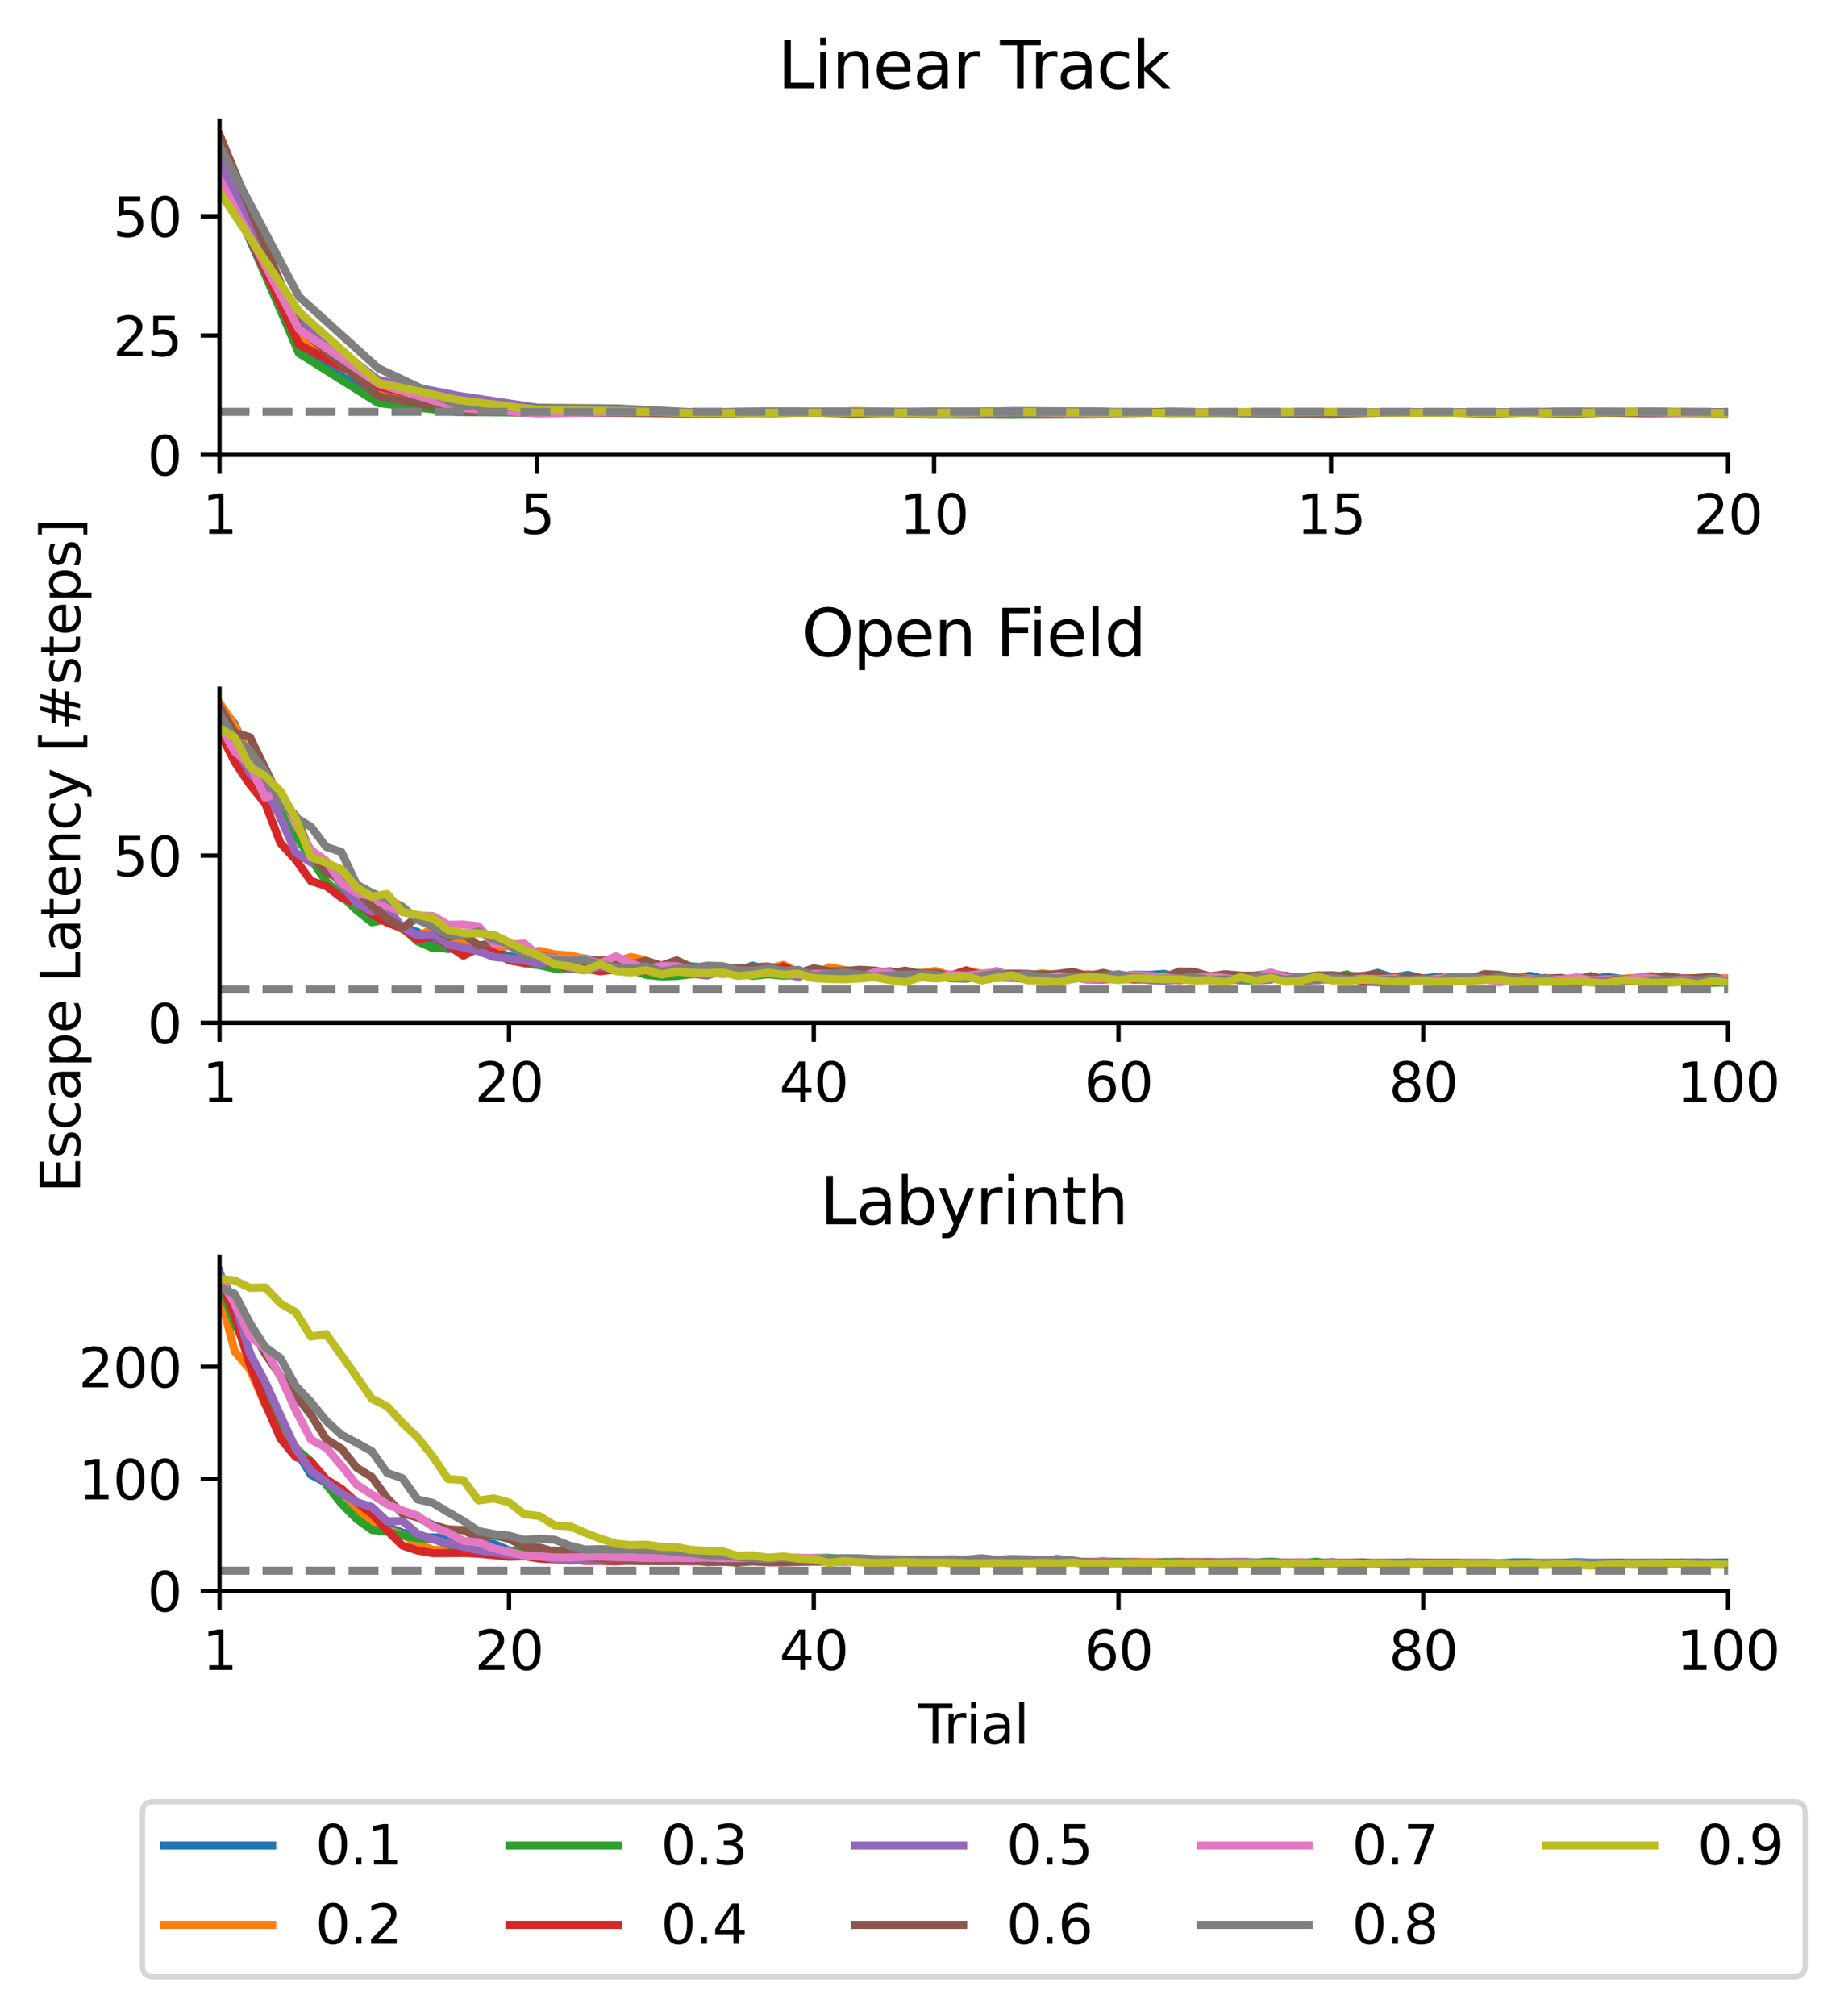<?xml version="1.0" encoding="utf-8" standalone="no"?>
<!DOCTYPE svg PUBLIC "-//W3C//DTD SVG 1.1//EN"
  "http://www.w3.org/Graphics/SVG/1.1/DTD/svg11.dtd">
<svg height="372.649pt" version="1.1" viewBox="0 0 341.061 372.649" width="341.061pt" xmlns="http://www.w3.org/2000/svg" xmlns:xlink="http://www.w3.org/1999/xlink">
 <defs>
  <style type="text/css">*{stroke-linecap:butt;stroke-linejoin:round;}</style>
 </defs>
 <g id="figure_1">
  <g id="patch_1">
   <path d="M 0 372.649 
L 341.061 372.649 
L 341.061 0 
L 0 0 
z
" style="fill:#ffffff;"/>
  </g>
  <g id="axes_1">
   <g id="patch_2">
    <path d="M 40.603 84.091 
L 319.603 84.091 
L 319.603 22.318 
L 40.603 22.318 
z
" style="fill:#ffffff;"/>
   </g>
   <g id="matplotlib.axis_1">
    <g id="xtick_1">
     <g id="line2d_1">
      <defs>
       <path d="M 0 0 
L 0 3.5 
" id="m93c087141e" style="stroke:#000000;stroke-width:0.8;"/>
      </defs>
      <g>
       <use style="stroke:#000000;stroke-width:0.8;" x="40.603" xlink:href="#m93c087141e" y="84.091"/>
      </g>
     </g>
     <g id="text_1">
      <!-- 1 -->
      <g transform="translate(37.422 98.689)scale(0.1 -0.1)">
       <defs>
        <path d="M 794 531 
L 1825 531 
L 1825 4091 
L 703 3866 
L 703 4441 
L 1819 4666 
L 2450 4666 
L 2450 531 
L 3481 531 
L 3481 0 
L 794 0 
L 794 531 
z
" id="DejaVuSans-31" transform="scale(0.016)"/>
       </defs>
       <use xlink:href="#DejaVuSans-31"/>
      </g>
     </g>
    </g>
    <g id="xtick_2">
     <g id="line2d_2">
      <g>
       <use style="stroke:#000000;stroke-width:0.8;" x="99.34" xlink:href="#m93c087141e" y="84.091"/>
      </g>
     </g>
     <g id="text_2">
      <!-- 5 -->
      <g transform="translate(96.159 98.689)scale(0.1 -0.1)">
       <defs>
        <path d="M 691 4666 
L 3169 4666 
L 3169 4134 
L 1269 4134 
L 1269 2991 
Q 1406 3038 1543 3061 
Q 1681 3084 1819 3084 
Q 2600 3084 3056 2656 
Q 3513 2228 3513 1497 
Q 3513 744 3044 326 
Q 2575 -91 1722 -91 
Q 1428 -91 1123 -41 
Q 819 9 494 109 
L 494 744 
Q 775 591 1075 516 
Q 1375 441 1709 441 
Q 2250 441 2565 725 
Q 2881 1009 2881 1497 
Q 2881 1984 2565 2268 
Q 2250 2553 1709 2553 
Q 1456 2553 1204 2497 
Q 953 2441 691 2322 
L 691 4666 
z
" id="DejaVuSans-35" transform="scale(0.016)"/>
       </defs>
       <use xlink:href="#DejaVuSans-35"/>
      </g>
     </g>
    </g>
    <g id="xtick_3">
     <g id="line2d_3">
      <g>
       <use style="stroke:#000000;stroke-width:0.8;" x="172.761" xlink:href="#m93c087141e" y="84.091"/>
      </g>
     </g>
     <g id="text_3">
      <!-- 10 -->
      <g transform="translate(166.399 98.689)scale(0.1 -0.1)">
       <defs>
        <path d="M 2034 4250 
Q 1547 4250 1301 3770 
Q 1056 3291 1056 2328 
Q 1056 1369 1301 889 
Q 1547 409 2034 409 
Q 2525 409 2770 889 
Q 3016 1369 3016 2328 
Q 3016 3291 2770 3770 
Q 2525 4250 2034 4250 
z
M 2034 4750 
Q 2819 4750 3233 4129 
Q 3647 3509 3647 2328 
Q 3647 1150 3233 529 
Q 2819 -91 2034 -91 
Q 1250 -91 836 529 
Q 422 1150 422 2328 
Q 422 3509 836 4129 
Q 1250 4750 2034 4750 
z
" id="DejaVuSans-30" transform="scale(0.016)"/>
       </defs>
       <use xlink:href="#DejaVuSans-31"/>
       <use x="63.623" xlink:href="#DejaVuSans-30"/>
      </g>
     </g>
    </g>
    <g id="xtick_4">
     <g id="line2d_4">
      <g>
       <use style="stroke:#000000;stroke-width:0.8;" x="246.182" xlink:href="#m93c087141e" y="84.091"/>
      </g>
     </g>
     <g id="text_4">
      <!-- 15 -->
      <g transform="translate(239.82 98.689)scale(0.1 -0.1)">
       <use xlink:href="#DejaVuSans-31"/>
       <use x="63.623" xlink:href="#DejaVuSans-35"/>
      </g>
     </g>
    </g>
    <g id="xtick_5">
     <g id="line2d_5">
      <g>
       <use style="stroke:#000000;stroke-width:0.8;" x="319.603" xlink:href="#m93c087141e" y="84.091"/>
      </g>
     </g>
     <g id="text_5">
      <!-- 20 -->
      <g transform="translate(313.241 98.689)scale(0.1 -0.1)">
       <defs>
        <path d="M 1228 531 
L 3431 531 
L 3431 0 
L 469 0 
L 469 531 
Q 828 903 1448 1529 
Q 2069 2156 2228 2338 
Q 2531 2678 2651 2914 
Q 2772 3150 2772 3378 
Q 2772 3750 2511 3984 
Q 2250 4219 1831 4219 
Q 1534 4219 1204 4116 
Q 875 4013 500 3803 
L 500 4441 
Q 881 4594 1212 4672 
Q 1544 4750 1819 4750 
Q 2544 4750 2975 4387 
Q 3406 4025 3406 3419 
Q 3406 3131 3298 2873 
Q 3191 2616 2906 2266 
Q 2828 2175 2409 1742 
Q 1991 1309 1228 531 
z
" id="DejaVuSans-32" transform="scale(0.016)"/>
       </defs>
       <use xlink:href="#DejaVuSans-32"/>
       <use x="63.623" xlink:href="#DejaVuSans-30"/>
      </g>
     </g>
    </g>
   </g>
   <g id="matplotlib.axis_2">
    <g id="ytick_1">
     <g id="line2d_6">
      <defs>
       <path d="M 0 0 
L -3.5 0 
" id="mae75a5f37e" style="stroke:#000000;stroke-width:0.8;"/>
      </defs>
      <g>
       <use style="stroke:#000000;stroke-width:0.8;" x="40.603" xlink:href="#mae75a5f37e" y="84.091"/>
      </g>
     </g>
     <g id="text_6">
      <!-- 0 -->
      <g transform="translate(27.241 87.89)scale(0.1 -0.1)">
       <use xlink:href="#DejaVuSans-30"/>
      </g>
     </g>
    </g>
    <g id="ytick_2">
     <g id="line2d_7">
      <g>
       <use style="stroke:#000000;stroke-width:0.8;" x="40.603" xlink:href="#mae75a5f37e" y="62.034"/>
      </g>
     </g>
     <g id="text_7">
      <!-- 25 -->
      <g transform="translate(20.878 65.834)scale(0.1 -0.1)">
       <use xlink:href="#DejaVuSans-32"/>
       <use x="63.623" xlink:href="#DejaVuSans-35"/>
      </g>
     </g>
    </g>
    <g id="ytick_3">
     <g id="line2d_8">
      <g>
       <use style="stroke:#000000;stroke-width:0.8;" x="40.603" xlink:href="#mae75a5f37e" y="39.978"/>
      </g>
     </g>
     <g id="text_8">
      <!-- 50 -->
      <g transform="translate(20.878 43.777)scale(0.1 -0.1)">
       <use xlink:href="#DejaVuSans-35"/>
       <use x="63.623" xlink:href="#DejaVuSans-30"/>
      </g>
     </g>
    </g>
   </g>
   <g id="line2d_9">
    <path clip-path="url(#p0e52acfddd)" d="M 40.603 31.429 
L 55.287 65.096 
L 69.972 73.486 
L 84.656 75.621 
L 99.34 76.151 
L 114.024 76.327 
L 128.708 76.345 
L 143.393 76.274 
L 158.077 76.151 
L 172.761 76.38 
L 187.445 76.292 
L 202.129 76.168 
L 216.814 76.274 
L 231.498 76.345 
L 246.182 76.345 
L 260.866 76.292 
L 275.55 76.274 
L 290.235 76.256 
L 304.919 76.362 
L 319.603 76.415 
" style="fill:none;stroke:#1f77b4;stroke-linecap:square;stroke-width:1.5;"/>
   </g>
   <g id="line2d_10">
    <path clip-path="url(#p0e52acfddd)" d="M 40.603 28.782 
L 55.287 62.52 
L 69.972 71.836 
L 84.656 74.554 
L 99.34 76.151 
L 114.024 76.256 
L 128.708 76.38 
L 143.393 76.45 
L 158.077 75.992 
L 172.761 76.274 
L 187.445 76.486 
L 202.129 76.256 
L 216.814 76.345 
L 231.498 76.309 
L 246.182 76.45 
L 260.866 76.151 
L 275.55 76.503 
L 290.235 76.062 
L 304.919 76.203 
L 319.603 76.521 
" style="fill:none;stroke:#ff7f0e;stroke-linecap:square;stroke-width:1.5;"/>
   </g>
   <g id="line2d_11">
    <path clip-path="url(#p0e52acfddd)" d="M 40.603 30.802 
L 55.287 65.308 
L 69.972 74.518 
L 84.656 76.203 
L 99.34 76.292 
L 114.024 76.345 
L 128.708 76.45 
L 143.393 76.274 
L 158.077 76.309 
L 172.761 76.521 
L 187.445 76.539 
L 202.129 76.503 
L 216.814 76.256 
L 231.498 76.38 
L 246.182 76.309 
L 260.866 76.309 
L 275.55 76.203 
L 290.235 76.486 
L 304.919 76.133 
L 319.603 76.274 
" style="fill:none;stroke:#2ca02c;stroke-linecap:square;stroke-width:1.5;"/>
   </g>
   <g id="line2d_12">
    <path clip-path="url(#p0e52acfddd)" d="M 40.603 31.605 
L 55.287 63.675 
L 69.972 71.466 
L 84.656 74.871 
L 99.34 75.956 
L 114.024 76.151 
L 128.708 76.486 
L 143.393 76.256 
L 158.077 76.256 
L 172.761 76.151 
L 187.445 76.08 
L 202.129 76.203 
L 216.814 76.327 
L 231.498 76.203 
L 246.182 76.221 
L 260.866 76.256 
L 275.55 76.203 
L 290.235 76.433 
L 304.919 76.203 
L 319.603 76.398 
" style="fill:none;stroke:#d62728;stroke-linecap:square;stroke-width:1.5;"/>
   </g>
   <g id="line2d_13">
    <path clip-path="url(#p0e52acfddd)" d="M 40.603 30.114 
L 55.287 59.07 
L 69.972 70.239 
L 84.656 73.151 
L 99.34 75.365 
L 114.024 75.956 
L 128.708 76.415 
L 143.393 76.08 
L 158.077 76.362 
L 172.761 76.292 
L 187.445 75.992 
L 202.129 76.08 
L 216.814 76.292 
L 231.498 76.239 
L 246.182 76.327 
L 260.866 76.274 
L 275.55 76.327 
L 290.235 76.309 
L 304.919 76.115 
L 319.603 76.203 
" style="fill:none;stroke:#9467bd;stroke-linecap:square;stroke-width:1.5;"/>
   </g>
   <g id="line2d_14">
    <path clip-path="url(#p0e52acfddd)" d="M 40.603 24.9 
L 55.287 60.552 
L 69.972 73.23 
L 84.656 75.939 
L 99.34 76.345 
L 114.024 76.309 
L 128.708 76.292 
L 143.393 76.115 
L 158.077 76.503 
L 172.761 76.115 
L 187.445 76.239 
L 202.129 76.38 
L 216.814 76.115 
L 231.498 76.415 
L 246.182 76.503 
L 260.866 76.221 
L 275.55 76.415 
L 290.235 76.239 
L 304.919 76.415 
L 319.603 76.239 
" style="fill:none;stroke:#8c564b;stroke-linecap:square;stroke-width:1.5;"/>
   </g>
   <g id="line2d_15">
    <path clip-path="url(#p0e52acfddd)" d="M 40.603 33.061 
L 55.287 60.861 
L 69.972 70.945 
L 84.656 75.409 
L 99.34 76.45 
L 114.024 76.239 
L 128.708 76.168 
L 143.393 76.151 
L 158.077 76.08 
L 172.761 76.503 
L 187.445 76.239 
L 202.129 76.433 
L 216.814 76.309 
L 231.498 76.151 
L 246.182 76.151 
L 260.866 76.239 
L 275.55 76.239 
L 290.235 76.062 
L 304.919 76.239 
L 319.603 76.433 
" style="fill:none;stroke:#e377c2;stroke-linecap:square;stroke-width:1.5;"/>
   </g>
   <g id="line2d_16">
    <path clip-path="url(#p0e52acfddd)" d="M 40.603 26.982 
L 55.287 54.835 
L 69.972 68.087 
L 84.656 74.951 
L 99.34 75.374 
L 114.024 75.498 
L 128.708 76.256 
L 143.393 76.062 
L 158.077 76.151 
L 172.761 76.133 
L 187.445 76.292 
L 202.129 76.133 
L 216.814 76.398 
L 231.498 76.38 
L 246.182 76.221 
L 260.866 76.239 
L 275.55 76.239 
L 290.235 76.168 
L 304.919 76.133 
L 319.603 76.327 
" style="fill:none;stroke:#7f7f7f;stroke-linecap:square;stroke-width:1.5;"/>
   </g>
   <g id="line2d_17">
    <path clip-path="url(#p0e52acfddd)" d="M 40.603 35.487 
L 55.287 57.623 
L 69.972 70.751 
L 84.656 73.945 
L 99.34 75.798 
L 114.024 76.009 
L 128.708 76.38 
L 143.393 76.309 
L 158.077 76.292 
L 172.761 76.327 
L 187.445 76.168 
L 202.129 76.274 
L 216.814 76.309 
L 231.498 76.203 
L 246.182 76.203 
L 260.866 76.345 
L 275.55 76.327 
L 290.235 76.362 
L 304.919 76.168 
L 319.603 76.362 
" style="fill:none;stroke:#bcbd22;stroke-linecap:square;stroke-width:1.5;"/>
   </g>
   <g id="line2d_18">
    <path clip-path="url(#p0e52acfddd)" d="M 40.603 76.151 
L 319.603 76.151 
" style="fill:none;stroke:#808080;stroke-dasharray:5.55,2.4;stroke-dashoffset:0;stroke-width:1.5;"/>
   </g>
   <g id="patch_3">
    <path d="M 40.603 84.091 
L 40.603 22.318 
" style="fill:none;stroke:#000000;stroke-linecap:square;stroke-linejoin:miter;stroke-width:0.8;"/>
   </g>
   <g id="patch_4">
    <path d="M 40.603 84.091 
L 319.603 84.091 
" style="fill:none;stroke:#000000;stroke-linecap:square;stroke-linejoin:miter;stroke-width:0.8;"/>
   </g>
   <g id="text_9">
    <!-- Linear Track -->
    <g transform="translate(143.852 16.318)scale(0.12 -0.12)">
     <defs>
      <path d="M 628 4666 
L 1259 4666 
L 1259 531 
L 3531 531 
L 3531 0 
L 628 0 
L 628 4666 
z
" id="DejaVuSans-4c" transform="scale(0.016)"/>
      <path d="M 603 3500 
L 1178 3500 
L 1178 0 
L 603 0 
L 603 3500 
z
M 603 4863 
L 1178 4863 
L 1178 4134 
L 603 4134 
L 603 4863 
z
" id="DejaVuSans-69" transform="scale(0.016)"/>
      <path d="M 3513 2113 
L 3513 0 
L 2938 0 
L 2938 2094 
Q 2938 2591 2744 2837 
Q 2550 3084 2163 3084 
Q 1697 3084 1428 2787 
Q 1159 2491 1159 1978 
L 1159 0 
L 581 0 
L 581 3500 
L 1159 3500 
L 1159 2956 
Q 1366 3272 1645 3428 
Q 1925 3584 2291 3584 
Q 2894 3584 3203 3211 
Q 3513 2838 3513 2113 
z
" id="DejaVuSans-6e" transform="scale(0.016)"/>
      <path d="M 3597 1894 
L 3597 1613 
L 953 1613 
Q 991 1019 1311 708 
Q 1631 397 2203 397 
Q 2534 397 2845 478 
Q 3156 559 3463 722 
L 3463 178 
Q 3153 47 2828 -22 
Q 2503 -91 2169 -91 
Q 1331 -91 842 396 
Q 353 884 353 1716 
Q 353 2575 817 3079 
Q 1281 3584 2069 3584 
Q 2775 3584 3186 3129 
Q 3597 2675 3597 1894 
z
M 3022 2063 
Q 3016 2534 2758 2815 
Q 2500 3097 2075 3097 
Q 1594 3097 1305 2825 
Q 1016 2553 972 2059 
L 3022 2063 
z
" id="DejaVuSans-65" transform="scale(0.016)"/>
      <path d="M 2194 1759 
Q 1497 1759 1228 1600 
Q 959 1441 959 1056 
Q 959 750 1161 570 
Q 1363 391 1709 391 
Q 2188 391 2477 730 
Q 2766 1069 2766 1631 
L 2766 1759 
L 2194 1759 
z
M 3341 1997 
L 3341 0 
L 2766 0 
L 2766 531 
Q 2569 213 2275 61 
Q 1981 -91 1556 -91 
Q 1019 -91 701 211 
Q 384 513 384 1019 
Q 384 1609 779 1909 
Q 1175 2209 1959 2209 
L 2766 2209 
L 2766 2266 
Q 2766 2663 2505 2880 
Q 2244 3097 1772 3097 
Q 1472 3097 1187 3025 
Q 903 2953 641 2809 
L 641 3341 
Q 956 3463 1253 3523 
Q 1550 3584 1831 3584 
Q 2591 3584 2966 3190 
Q 3341 2797 3341 1997 
z
" id="DejaVuSans-61" transform="scale(0.016)"/>
      <path d="M 2631 2963 
Q 2534 3019 2420 3045 
Q 2306 3072 2169 3072 
Q 1681 3072 1420 2755 
Q 1159 2438 1159 1844 
L 1159 0 
L 581 0 
L 581 3500 
L 1159 3500 
L 1159 2956 
Q 1341 3275 1631 3429 
Q 1922 3584 2338 3584 
Q 2397 3584 2469 3576 
Q 2541 3569 2628 3553 
L 2631 2963 
z
" id="DejaVuSans-72" transform="scale(0.016)"/>
      <path id="DejaVuSans-20" transform="scale(0.016)"/>
      <path d="M -19 4666 
L 3928 4666 
L 3928 4134 
L 2272 4134 
L 2272 0 
L 1638 0 
L 1638 4134 
L -19 4134 
L -19 4666 
z
" id="DejaVuSans-54" transform="scale(0.016)"/>
      <path d="M 3122 3366 
L 3122 2828 
Q 2878 2963 2633 3030 
Q 2388 3097 2138 3097 
Q 1578 3097 1268 2742 
Q 959 2388 959 1747 
Q 959 1106 1268 751 
Q 1578 397 2138 397 
Q 2388 397 2633 464 
Q 2878 531 3122 666 
L 3122 134 
Q 2881 22 2623 -34 
Q 2366 -91 2075 -91 
Q 1284 -91 818 406 
Q 353 903 353 1747 
Q 353 2603 823 3093 
Q 1294 3584 2113 3584 
Q 2378 3584 2631 3529 
Q 2884 3475 3122 3366 
z
" id="DejaVuSans-63" transform="scale(0.016)"/>
      <path d="M 581 4863 
L 1159 4863 
L 1159 1991 
L 2875 3500 
L 3609 3500 
L 1753 1863 
L 3688 0 
L 2938 0 
L 1159 1709 
L 1159 0 
L 581 0 
L 581 4863 
z
" id="DejaVuSans-6b" transform="scale(0.016)"/>
     </defs>
     <use xlink:href="#DejaVuSans-4c"/>
     <use x="55.713" xlink:href="#DejaVuSans-69"/>
     <use x="83.496" xlink:href="#DejaVuSans-6e"/>
     <use x="146.875" xlink:href="#DejaVuSans-65"/>
     <use x="208.398" xlink:href="#DejaVuSans-61"/>
     <use x="269.678" xlink:href="#DejaVuSans-72"/>
     <use x="310.791" xlink:href="#DejaVuSans-20"/>
     <use x="342.578" xlink:href="#DejaVuSans-54"/>
     <use x="388.912" xlink:href="#DejaVuSans-72"/>
     <use x="430.025" xlink:href="#DejaVuSans-61"/>
     <use x="491.305" xlink:href="#DejaVuSans-63"/>
     <use x="546.285" xlink:href="#DejaVuSans-6b"/>
    </g>
   </g>
  </g>
  <g id="axes_2">
   <g id="patch_5">
    <path d="M 40.603 189.104 
L 319.603 189.104 
L 319.603 127.332 
L 40.603 127.332 
z
" style="fill:#ffffff;"/>
   </g>
   <g id="matplotlib.axis_3">
    <g id="xtick_6">
     <g id="line2d_19">
      <g>
       <use style="stroke:#000000;stroke-width:0.8;" x="40.603" xlink:href="#m93c087141e" y="189.104"/>
      </g>
     </g>
     <g id="text_10">
      <!-- 1 -->
      <g transform="translate(37.422 203.703)scale(0.1 -0.1)">
       <use xlink:href="#DejaVuSans-31"/>
      </g>
     </g>
    </g>
    <g id="xtick_7">
     <g id="line2d_20">
      <g>
       <use style="stroke:#000000;stroke-width:0.8;" x="94.149" xlink:href="#m93c087141e" y="189.104"/>
      </g>
     </g>
     <g id="text_11">
      <!-- 20 -->
      <g transform="translate(87.786 203.703)scale(0.1 -0.1)">
       <use xlink:href="#DejaVuSans-32"/>
       <use x="63.623" xlink:href="#DejaVuSans-30"/>
      </g>
     </g>
    </g>
    <g id="xtick_8">
     <g id="line2d_21">
      <g>
       <use style="stroke:#000000;stroke-width:0.8;" x="150.512" xlink:href="#m93c087141e" y="189.104"/>
      </g>
     </g>
     <g id="text_12">
      <!-- 40 -->
      <g transform="translate(144.15 203.703)scale(0.1 -0.1)">
       <defs>
        <path d="M 2419 4116 
L 825 1625 
L 2419 1625 
L 2419 4116 
z
M 2253 4666 
L 3047 4666 
L 3047 1625 
L 3713 1625 
L 3713 1100 
L 3047 1100 
L 3047 0 
L 2419 0 
L 2419 1100 
L 313 1100 
L 313 1709 
L 2253 4666 
z
" id="DejaVuSans-34" transform="scale(0.016)"/>
       </defs>
       <use xlink:href="#DejaVuSans-34"/>
       <use x="63.623" xlink:href="#DejaVuSans-30"/>
      </g>
     </g>
    </g>
    <g id="xtick_9">
     <g id="line2d_22">
      <g>
       <use style="stroke:#000000;stroke-width:0.8;" x="206.876" xlink:href="#m93c087141e" y="189.104"/>
      </g>
     </g>
     <g id="text_13">
      <!-- 60 -->
      <g transform="translate(200.513 203.703)scale(0.1 -0.1)">
       <defs>
        <path d="M 2113 2584 
Q 1688 2584 1439 2293 
Q 1191 2003 1191 1497 
Q 1191 994 1439 701 
Q 1688 409 2113 409 
Q 2538 409 2786 701 
Q 3034 994 3034 1497 
Q 3034 2003 2786 2293 
Q 2538 2584 2113 2584 
z
M 3366 4563 
L 3366 3988 
Q 3128 4100 2886 4159 
Q 2644 4219 2406 4219 
Q 1781 4219 1451 3797 
Q 1122 3375 1075 2522 
Q 1259 2794 1537 2939 
Q 1816 3084 2150 3084 
Q 2853 3084 3261 2657 
Q 3669 2231 3669 1497 
Q 3669 778 3244 343 
Q 2819 -91 2113 -91 
Q 1303 -91 875 529 
Q 447 1150 447 2328 
Q 447 3434 972 4092 
Q 1497 4750 2381 4750 
Q 2619 4750 2861 4703 
Q 3103 4656 3366 4563 
z
" id="DejaVuSans-36" transform="scale(0.016)"/>
       </defs>
       <use xlink:href="#DejaVuSans-36"/>
       <use x="63.623" xlink:href="#DejaVuSans-30"/>
      </g>
     </g>
    </g>
    <g id="xtick_10">
     <g id="line2d_23">
      <g>
       <use style="stroke:#000000;stroke-width:0.8;" x="263.239" xlink:href="#m93c087141e" y="189.104"/>
      </g>
     </g>
     <g id="text_14">
      <!-- 80 -->
      <g transform="translate(256.877 203.703)scale(0.1 -0.1)">
       <defs>
        <path d="M 2034 2216 
Q 1584 2216 1326 1975 
Q 1069 1734 1069 1313 
Q 1069 891 1326 650 
Q 1584 409 2034 409 
Q 2484 409 2743 651 
Q 3003 894 3003 1313 
Q 3003 1734 2745 1975 
Q 2488 2216 2034 2216 
z
M 1403 2484 
Q 997 2584 770 2862 
Q 544 3141 544 3541 
Q 544 4100 942 4425 
Q 1341 4750 2034 4750 
Q 2731 4750 3128 4425 
Q 3525 4100 3525 3541 
Q 3525 3141 3298 2862 
Q 3072 2584 2669 2484 
Q 3125 2378 3379 2068 
Q 3634 1759 3634 1313 
Q 3634 634 3220 271 
Q 2806 -91 2034 -91 
Q 1263 -91 848 271 
Q 434 634 434 1313 
Q 434 1759 690 2068 
Q 947 2378 1403 2484 
z
M 1172 3481 
Q 1172 3119 1398 2916 
Q 1625 2713 2034 2713 
Q 2441 2713 2670 2916 
Q 2900 3119 2900 3481 
Q 2900 3844 2670 4047 
Q 2441 4250 2034 4250 
Q 1625 4250 1398 4047 
Q 1172 3844 1172 3481 
z
" id="DejaVuSans-38" transform="scale(0.016)"/>
       </defs>
       <use xlink:href="#DejaVuSans-38"/>
       <use x="63.623" xlink:href="#DejaVuSans-30"/>
      </g>
     </g>
    </g>
    <g id="xtick_11">
     <g id="line2d_24">
      <g>
       <use style="stroke:#000000;stroke-width:0.8;" x="319.603" xlink:href="#m93c087141e" y="189.104"/>
      </g>
     </g>
     <g id="text_15">
      <!-- 100 -->
      <g transform="translate(310.059 203.703)scale(0.1 -0.1)">
       <use xlink:href="#DejaVuSans-31"/>
       <use x="63.623" xlink:href="#DejaVuSans-30"/>
       <use x="127.246" xlink:href="#DejaVuSans-30"/>
      </g>
     </g>
    </g>
   </g>
   <g id="matplotlib.axis_4">
    <g id="ytick_4">
     <g id="line2d_25">
      <g>
       <use style="stroke:#000000;stroke-width:0.8;" x="40.603" xlink:href="#mae75a5f37e" y="189.104"/>
      </g>
     </g>
     <g id="text_16">
      <!-- 0 -->
      <g transform="translate(27.241 192.904)scale(0.1 -0.1)">
       <use xlink:href="#DejaVuSans-30"/>
      </g>
     </g>
    </g>
    <g id="ytick_5">
     <g id="line2d_26">
      <g>
       <use style="stroke:#000000;stroke-width:0.8;" x="40.603" xlink:href="#mae75a5f37e" y="158.177"/>
      </g>
     </g>
     <g id="text_17">
      <!-- 50 -->
      <g transform="translate(20.878 161.977)scale(0.1 -0.1)">
       <use xlink:href="#DejaVuSans-35"/>
       <use x="63.623" xlink:href="#DejaVuSans-30"/>
      </g>
     </g>
    </g>
    <g id="text_18">
     <!-- Escape Latency [#steps] -->
     <g transform="translate(14.798 220.5)rotate(-90)scale(0.1 -0.1)">
      <defs>
       <path d="M 628 4666 
L 3578 4666 
L 3578 4134 
L 1259 4134 
L 1259 2753 
L 3481 2753 
L 3481 2222 
L 1259 2222 
L 1259 531 
L 3634 531 
L 3634 0 
L 628 0 
L 628 4666 
z
" id="DejaVuSans-45" transform="scale(0.016)"/>
       <path d="M 2834 3397 
L 2834 2853 
Q 2591 2978 2328 3040 
Q 2066 3103 1784 3103 
Q 1356 3103 1142 2972 
Q 928 2841 928 2578 
Q 928 2378 1081 2264 
Q 1234 2150 1697 2047 
L 1894 2003 
Q 2506 1872 2764 1633 
Q 3022 1394 3022 966 
Q 3022 478 2636 193 
Q 2250 -91 1575 -91 
Q 1294 -91 989 -36 
Q 684 19 347 128 
L 347 722 
Q 666 556 975 473 
Q 1284 391 1588 391 
Q 1994 391 2212 530 
Q 2431 669 2431 922 
Q 2431 1156 2273 1281 
Q 2116 1406 1581 1522 
L 1381 1569 
Q 847 1681 609 1914 
Q 372 2147 372 2553 
Q 372 3047 722 3315 
Q 1072 3584 1716 3584 
Q 2034 3584 2315 3537 
Q 2597 3491 2834 3397 
z
" id="DejaVuSans-73" transform="scale(0.016)"/>
       <path d="M 1159 525 
L 1159 -1331 
L 581 -1331 
L 581 3500 
L 1159 3500 
L 1159 2969 
Q 1341 3281 1617 3432 
Q 1894 3584 2278 3584 
Q 2916 3584 3314 3078 
Q 3713 2572 3713 1747 
Q 3713 922 3314 415 
Q 2916 -91 2278 -91 
Q 1894 -91 1617 61 
Q 1341 213 1159 525 
z
M 3116 1747 
Q 3116 2381 2855 2742 
Q 2594 3103 2138 3103 
Q 1681 3103 1420 2742 
Q 1159 2381 1159 1747 
Q 1159 1113 1420 752 
Q 1681 391 2138 391 
Q 2594 391 2855 752 
Q 3116 1113 3116 1747 
z
" id="DejaVuSans-70" transform="scale(0.016)"/>
       <path d="M 1172 4494 
L 1172 3500 
L 2356 3500 
L 2356 3053 
L 1172 3053 
L 1172 1153 
Q 1172 725 1289 603 
Q 1406 481 1766 481 
L 2356 481 
L 2356 0 
L 1766 0 
Q 1100 0 847 248 
Q 594 497 594 1153 
L 594 3053 
L 172 3053 
L 172 3500 
L 594 3500 
L 594 4494 
L 1172 4494 
z
" id="DejaVuSans-74" transform="scale(0.016)"/>
       <path d="M 2059 -325 
Q 1816 -950 1584 -1140 
Q 1353 -1331 966 -1331 
L 506 -1331 
L 506 -850 
L 844 -850 
Q 1081 -850 1212 -737 
Q 1344 -625 1503 -206 
L 1606 56 
L 191 3500 
L 800 3500 
L 1894 763 
L 2988 3500 
L 3597 3500 
L 2059 -325 
z
" id="DejaVuSans-79" transform="scale(0.016)"/>
       <path d="M 550 4863 
L 1875 4863 
L 1875 4416 
L 1125 4416 
L 1125 -397 
L 1875 -397 
L 1875 -844 
L 550 -844 
L 550 4863 
z
" id="DejaVuSans-5b" transform="scale(0.016)"/>
       <path d="M 3272 2816 
L 2363 2816 
L 2100 1772 
L 3016 1772 
L 3272 2816 
z
M 2803 4594 
L 2478 3297 
L 3391 3297 
L 3719 4594 
L 4219 4594 
L 3897 3297 
L 4872 3297 
L 4872 2816 
L 3775 2816 
L 3519 1772 
L 4513 1772 
L 4513 1294 
L 3397 1294 
L 3072 0 
L 2572 0 
L 2894 1294 
L 1978 1294 
L 1656 0 
L 1153 0 
L 1478 1294 
L 494 1294 
L 494 1772 
L 1594 1772 
L 1856 2816 
L 850 2816 
L 850 3297 
L 1978 3297 
L 2297 4594 
L 2803 4594 
z
" id="DejaVuSans-23" transform="scale(0.016)"/>
       <path d="M 1947 4863 
L 1947 -844 
L 622 -844 
L 622 -397 
L 1369 -397 
L 1369 4416 
L 622 4416 
L 622 4863 
L 1947 4863 
z
" id="DejaVuSans-5d" transform="scale(0.016)"/>
      </defs>
      <use xlink:href="#DejaVuSans-45"/>
      <use x="63.184" xlink:href="#DejaVuSans-73"/>
      <use x="115.283" xlink:href="#DejaVuSans-63"/>
      <use x="170.264" xlink:href="#DejaVuSans-61"/>
      <use x="231.543" xlink:href="#DejaVuSans-70"/>
      <use x="295.02" xlink:href="#DejaVuSans-65"/>
      <use x="356.543" xlink:href="#DejaVuSans-20"/>
      <use x="388.33" xlink:href="#DejaVuSans-4c"/>
      <use x="444.043" xlink:href="#DejaVuSans-61"/>
      <use x="505.322" xlink:href="#DejaVuSans-74"/>
      <use x="544.531" xlink:href="#DejaVuSans-65"/>
      <use x="606.055" xlink:href="#DejaVuSans-6e"/>
      <use x="669.434" xlink:href="#DejaVuSans-63"/>
      <use x="724.414" xlink:href="#DejaVuSans-79"/>
      <use x="783.594" xlink:href="#DejaVuSans-20"/>
      <use x="815.381" xlink:href="#DejaVuSans-5b"/>
      <use x="854.395" xlink:href="#DejaVuSans-23"/>
      <use x="938.184" xlink:href="#DejaVuSans-73"/>
      <use x="990.283" xlink:href="#DejaVuSans-74"/>
      <use x="1029.492" xlink:href="#DejaVuSans-65"/>
      <use x="1091.016" xlink:href="#DejaVuSans-70"/>
      <use x="1154.492" xlink:href="#DejaVuSans-73"/>
      <use x="1206.592" xlink:href="#DejaVuSans-5d"/>
     </g>
    </g>
   </g>
   <g id="line2d_27">
    <path clip-path="url(#p178233e51c)" d="M 40.603 130.59 
L 43.421 133.819 
L 46.239 140.635 
L 49.058 146.635 
L 51.876 148.528 
L 54.694 152.041 
L 57.512 157.386 
L 60.33 159.983 
L 63.149 163.583 
L 65.967 167.196 
L 68.785 168.222 
L 71.603 170.165 
L 74.421 171.365 
L 77.239 172.305 
L 80.058 174.915 
L 82.876 175.459 
L 85.694 175.224 
L 88.512 175.299 
L 91.33 175.831 
L 94.149 176.783 
L 96.967 177.018 
L 99.785 177.043 
L 102.603 177.068 
L 105.421 177.228 
L 108.239 177.204 
L 111.058 178.305 
L 113.876 178.663 
L 116.694 178.181 
L 119.512 178.911 
L 122.33 179.183 
L 125.149 178.948 
L 127.967 178.676 
L 130.785 178.874 
L 133.603 178.775 
L 136.421 179.455 
L 139.239 178.527 
L 142.058 179.393 
L 144.876 179.43 
L 147.694 179.591 
L 150.512 179.814 
L 153.33 179.641 
L 156.149 179.393 
L 158.967 179.826 
L 161.785 179.901 
L 164.603 179.542 
L 167.421 180.185 
L 170.239 180.235 
L 173.058 179.925 
L 175.876 180.334 
L 178.694 179.48 
L 181.512 180.494 
L 184.33 179.542 
L 187.149 180.569 
L 189.967 180.222 
L 192.785 180.334 
L 195.603 180.296 
L 198.421 179.74 
L 201.239 180.47 
L 204.058 180.185 
L 206.876 180.68 
L 209.694 180.21 
L 212.512 180.247 
L 215.33 180.049 
L 218.149 180.692 
L 220.967 180.445 
L 223.785 180.68 
L 226.603 180.606 
L 229.421 180.717 
L 232.239 180.692 
L 235.058 180.593 
L 237.876 180.89 
L 240.694 180.754 
L 243.512 180.383 
L 246.33 180.705 
L 249.149 180.408 
L 251.967 180.668 
L 254.785 179.851 
L 257.603 180.705 
L 260.421 180.247 
L 263.239 180.915 
L 266.058 180.544 
L 268.876 181.2 
L 271.694 180.569 
L 274.512 180.791 
L 277.33 180.989 
L 280.149 180.828 
L 282.967 180.395 
L 285.785 181.014 
L 288.603 181.125 
L 291.421 181.397 
L 294.239 181.125 
L 297.058 180.593 
L 299.876 180.94 
L 302.694 180.989 
L 305.512 181.125 
L 308.33 181.125 
L 311.149 181.125 
L 313.967 180.841 
L 316.785 181.249 
L 319.603 181.298 
" style="fill:none;stroke:#1f77b4;stroke-linecap:square;stroke-width:1.5;"/>
   </g>
   <g id="line2d_28">
    <path clip-path="url(#p178233e51c)" d="M 40.603 129.935 
L 43.421 134.141 
L 46.239 139.819 
L 49.058 144.891 
L 51.876 149.01 
L 54.694 152.61 
L 57.512 157.633 
L 60.33 161.035 
L 63.149 162.792 
L 65.967 164.932 
L 68.785 168.297 
L 71.603 169.917 
L 74.421 171.761 
L 77.239 172.973 
L 80.058 171.835 
L 82.876 173.814 
L 85.694 173.641 
L 88.512 174.866 
L 91.33 175.051 
L 94.149 174.89 
L 96.967 176.239 
L 99.785 175.781 
L 102.603 176.449 
L 105.421 176.635 
L 108.239 177.315 
L 111.058 177.55 
L 113.876 177.859 
L 116.694 176.907 
L 119.512 177.587 
L 122.33 179.245 
L 125.149 179.641 
L 127.967 179.096 
L 130.785 178.639 
L 133.603 178.787 
L 136.421 179.344 
L 139.239 179.616 
L 142.058 179.096 
L 144.876 178.391 
L 147.694 179.74 
L 150.512 180.235 
L 153.33 178.812 
L 156.149 179.319 
L 158.967 179.727 
L 161.785 179.74 
L 164.603 179.863 
L 167.421 179.764 
L 170.239 179.876 
L 173.058 179.505 
L 175.876 180.395 
L 178.694 179.455 
L 181.512 179.987 
L 184.33 179.839 
L 187.149 180.074 
L 189.967 180.408 
L 192.785 179.938 
L 195.603 180.383 
L 198.421 180.569 
L 201.239 180.086 
L 204.058 180.655 
L 206.876 180.804 
L 209.694 180.222 
L 212.512 181.088 
L 215.33 180.383 
L 218.149 180.433 
L 220.967 180.136 
L 223.785 180.47 
L 226.603 180.494 
L 229.421 180.754 
L 232.239 180.42 
L 235.058 180.717 
L 237.876 181.15 
L 240.694 180.767 
L 243.512 180.878 
L 246.33 181.063 
L 249.149 180.668 
L 251.967 180.531 
L 254.785 180.804 
L 257.603 180.841 
L 260.421 180.729 
L 263.239 181.039 
L 266.058 181.162 
L 268.876 180.791 
L 271.694 180.94 
L 274.512 180.865 
L 277.33 181.397 
L 280.149 180.606 
L 282.967 180.952 
L 285.785 181.014 
L 288.603 181.558 
L 291.421 180.742 
L 294.239 180.816 
L 297.058 181.014 
L 299.876 180.977 
L 302.694 180.754 
L 305.512 180.457 
L 308.33 181.014 
L 311.149 180.828 
L 313.967 180.853 
L 316.785 180.903 
L 319.603 180.841 
" style="fill:none;stroke:#ff7f0e;stroke-linecap:square;stroke-width:1.5;"/>
   </g>
   <g id="line2d_29">
    <path clip-path="url(#p178233e51c)" d="M 40.603 131.778 
L 43.421 137.308 
L 46.239 139.831 
L 49.058 145.707 
L 51.876 149.802 
L 54.694 154.404 
L 57.512 158.845 
L 60.33 162.965 
L 63.149 165.587 
L 65.967 168.284 
L 68.785 170.523 
L 71.603 169.942 
L 74.421 171.476 
L 77.239 174.049 
L 80.058 175.286 
L 82.876 175.125 
L 85.694 175.942 
L 88.512 175.497 
L 91.33 176.647 
L 94.149 177.154 
L 96.967 178.082 
L 99.785 178.466 
L 102.603 179.084 
L 105.421 179.01 
L 108.239 178.218 
L 111.058 178.688 
L 113.876 178.886 
L 116.694 179.282 
L 119.512 180.235 
L 122.33 180.531 
L 125.149 180.445 
L 127.967 180.111 
L 130.785 179.678 
L 133.603 179.233 
L 136.421 179.938 
L 139.239 180.433 
L 142.058 180.123 
L 144.876 180.395 
L 147.694 180.235 
L 150.512 180.371 
L 153.33 179.517 
L 156.149 180.197 
L 158.967 180.309 
L 161.785 180.507 
L 164.603 180.767 
L 167.421 180.148 
L 170.239 179.925 
L 173.058 180.445 
L 175.876 180.841 
L 178.694 180.618 
L 181.512 180.729 
L 184.33 180.767 
L 187.149 180.729 
L 189.967 180.457 
L 192.785 180.123 
L 195.603 180.371 
L 198.421 180.767 
L 201.239 180.89 
L 204.058 180.717 
L 206.876 180.853 
L 209.694 180.606 
L 212.512 181.002 
L 215.33 180.309 
L 218.149 180.618 
L 220.967 180.865 
L 223.785 180.903 
L 226.603 180.655 
L 229.421 181.249 
L 232.239 181.261 
L 235.058 180.89 
L 237.876 180.779 
L 240.694 181.311 
L 243.512 181.249 
L 246.33 180.754 
L 249.149 180.148 
L 251.967 181.608 
L 254.785 181.397 
L 257.603 180.903 
L 260.421 181.484 
L 263.239 181.026 
L 266.058 180.915 
L 268.876 180.606 
L 271.694 181.373 
L 274.512 181.088 
L 277.33 181.286 
L 280.149 181.026 
L 282.967 181.101 
L 285.785 181.521 
L 288.603 181.138 
L 291.421 181.657 
L 294.239 181.076 
L 297.058 181.286 
L 299.876 181.224 
L 302.694 181.212 
L 305.512 181.039 
L 308.33 181.41 
L 311.149 181.447 
L 313.967 181.063 
L 316.785 181.694 
L 319.603 181.608 
" style="fill:none;stroke:#2ca02c;stroke-linecap:square;stroke-width:1.5;"/>
   </g>
   <g id="line2d_30">
    <path clip-path="url(#p178233e51c)" d="M 40.603 135.254 
L 43.421 140.895 
L 46.239 145.064 
L 49.058 148.553 
L 51.876 155.876 
L 54.694 158.957 
L 57.512 162.878 
L 60.33 163.806 
L 63.149 165.946 
L 65.967 166.936 
L 68.785 169.039 
L 71.603 170.573 
L 74.421 171.637 
L 77.239 173.74 
L 80.058 173.022 
L 82.876 174.804 
L 85.694 176.672 
L 88.512 175.286 
L 91.33 176.066 
L 94.149 177.55 
L 96.967 178.033 
L 99.785 177.81 
L 102.603 178.169 
L 105.421 179.121 
L 108.239 179.084 
L 111.058 179.567 
L 113.876 179.22 
L 116.694 179.344 
L 119.512 179.492 
L 122.33 178.948 
L 125.149 179.121 
L 127.967 179.789 
L 130.785 179.492 
L 133.603 179.059 
L 136.421 179.492 
L 139.239 179.616 
L 142.058 179.727 
L 144.876 178.676 
L 147.694 179.938 
L 150.512 179.839 
L 153.33 179.579 
L 156.149 179.975 
L 158.967 179.406 
L 161.785 179.579 
L 164.603 179.876 
L 167.421 179.913 
L 170.239 180.222 
L 173.058 180.729 
L 175.876 180.445 
L 178.694 179.381 
L 181.512 180.457 
L 184.33 180.655 
L 187.149 180.742 
L 189.967 180.964 
L 192.785 180.408 
L 195.603 181.014 
L 198.421 180.63 
L 201.239 181.088 
L 204.058 181.076 
L 206.876 180.903 
L 209.694 181.076 
L 212.512 181.051 
L 215.33 180.804 
L 218.149 181.224 
L 220.967 180.791 
L 223.785 180.865 
L 226.603 181.113 
L 229.421 181.076 
L 232.239 181.039 
L 235.058 180.89 
L 237.876 180.94 
L 240.694 181.224 
L 243.512 181.101 
L 246.33 181.063 
L 249.149 180.606 
L 251.967 181.41 
L 254.785 181.583 
L 257.603 181.546 
L 260.421 181.274 
L 263.239 181.212 
L 266.058 181.496 
L 268.876 181.237 
L 271.694 181.311 
L 274.512 181.113 
L 277.33 180.828 
L 280.149 181.298 
L 282.967 181.41 
L 285.785 180.94 
L 288.603 181.274 
L 291.421 181.249 
L 294.239 181.261 
L 297.058 180.952 
L 299.876 181.323 
L 302.694 181.41 
L 305.512 181.187 
L 308.33 181.373 
L 311.149 181.472 
L 313.967 181.088 
L 316.785 181.323 
L 319.603 181.36 
" style="fill:none;stroke:#d62728;stroke-linecap:square;stroke-width:1.5;"/>
   </g>
   <g id="line2d_31">
    <path clip-path="url(#p178233e51c)" d="M 40.603 132.075 
L 43.421 137.679 
L 46.239 142.986 
L 49.058 145.571 
L 51.876 151.163 
L 54.694 157.633 
L 57.512 159.439 
L 60.33 159.353 
L 63.149 163.546 
L 65.967 166.985 
L 68.785 168.556 
L 71.603 167.789 
L 74.421 171.464 
L 77.239 172.948 
L 80.058 172.701 
L 82.876 174.593 
L 85.694 175.138 
L 88.512 175.843 
L 91.33 176.919 
L 94.149 177.204 
L 96.967 177.538 
L 99.785 178.132 
L 102.603 177.649 
L 105.421 179.072 
L 108.239 179.381 
L 111.058 178.663 
L 113.876 179.257 
L 116.694 179.567 
L 119.512 178.812 
L 122.33 178.973 
L 125.149 178.985 
L 127.967 180.037 
L 130.785 180.346 
L 133.603 179.468 
L 136.421 179.035 
L 139.239 179.938 
L 142.058 179.542 
L 144.876 180 
L 147.694 180.63 
L 150.512 179.381 
L 153.33 179.715 
L 156.149 180.086 
L 158.967 180.197 
L 161.785 180.358 
L 164.603 179.962 
L 167.421 180.507 
L 170.239 180.136 
L 173.058 180.309 
L 175.876 180.197 
L 178.694 180.606 
L 181.512 180.878 
L 184.33 180.668 
L 187.149 180.742 
L 189.967 180.63 
L 192.785 180.865 
L 195.603 180.791 
L 198.421 180.977 
L 201.239 180.235 
L 204.058 180.259 
L 206.876 180.47 
L 209.694 180.779 
L 212.512 181.212 
L 215.33 181.36 
L 218.149 181.088 
L 220.967 180.383 
L 223.785 181.261 
L 226.603 180.89 
L 229.421 180.395 
L 232.239 181.286 
L 235.058 181.113 
L 237.876 180.371 
L 240.694 181.125 
L 243.512 180.964 
L 246.33 180.433 
L 249.149 180.94 
L 251.967 181.15 
L 254.785 181.36 
L 257.603 181.076 
L 260.421 180.977 
L 263.239 181.298 
L 266.058 181.113 
L 268.876 181.261 
L 271.694 181.125 
L 274.512 180.915 
L 277.33 181.113 
L 280.149 181.385 
L 282.967 181.286 
L 285.785 181.088 
L 288.603 181.2 
L 291.421 180.977 
L 294.239 181.509 
L 297.058 181.212 
L 299.876 181.472 
L 302.694 181.311 
L 305.512 181.2 
L 308.33 180.531 
L 311.149 180.841 
L 313.967 181.101 
L 316.785 180.643 
L 319.603 181.138 
" style="fill:none;stroke:#9467bd;stroke-linecap:square;stroke-width:1.5;"/>
   </g>
   <g id="line2d_32">
    <path clip-path="url(#p178233e51c)" d="M 40.603 130.603 
L 43.421 135.477 
L 46.239 136.293 
L 49.058 142.058 
L 51.876 147.848 
L 54.694 150.804 
L 57.512 157.868 
L 60.33 161.369 
L 63.149 162.421 
L 65.967 164.61 
L 68.785 167.517 
L 71.603 169.769 
L 74.421 171.513 
L 77.239 169.608 
L 80.058 171.328 
L 82.876 173.22 
L 85.694 172.676 
L 88.512 174.804 
L 91.33 174.309 
L 94.149 174.692 
L 96.967 175.905 
L 99.785 176.721 
L 102.603 177.129 
L 105.421 177.798 
L 108.239 177.463 
L 111.058 177.624 
L 113.876 177.303 
L 116.694 178.268 
L 119.512 177.637 
L 122.33 178.515 
L 125.149 177.55 
L 127.967 178.849 
L 130.785 178.676 
L 133.603 178.738 
L 136.421 179.109 
L 139.239 178.8 
L 142.058 178.688 
L 144.876 179.331 
L 147.694 179.925 
L 150.512 179.01 
L 153.33 179.554 
L 156.149 179.529 
L 158.967 179.282 
L 161.785 179.43 
L 164.603 179.987 
L 167.421 179.443 
L 170.239 180.049 
L 173.058 179.913 
L 175.876 180.457 
L 178.694 179.987 
L 181.512 180.148 
L 184.33 180.284 
L 187.149 180.012 
L 189.967 180.049 
L 192.785 180.272 
L 195.603 180.049 
L 198.421 179.678 
L 201.239 180.47 
L 204.058 179.863 
L 206.876 180.544 
L 209.694 180.296 
L 212.512 180.494 
L 215.33 180.717 
L 218.149 179.604 
L 220.967 179.69 
L 223.785 180.519 
L 226.603 180.111 
L 229.421 180.371 
L 232.239 180.371 
L 235.058 179.975 
L 237.876 180.494 
L 240.694 180.779 
L 243.512 180.358 
L 246.33 180.309 
L 249.149 180.519 
L 251.967 180.457 
L 254.785 180.024 
L 257.603 181.026 
L 260.421 180.68 
L 263.239 180.878 
L 266.058 181.002 
L 268.876 180.618 
L 271.694 181.15 
L 274.512 180.086 
L 277.33 180.247 
L 280.149 180.767 
L 282.967 181.113 
L 285.785 180.89 
L 288.603 180.779 
L 291.421 181.15 
L 294.239 180.457 
L 297.058 181.113 
L 299.876 181.088 
L 302.694 180.952 
L 305.512 180.643 
L 308.33 180.47 
L 311.149 181.002 
L 313.967 180.791 
L 316.785 180.606 
L 319.603 181.286 
" style="fill:none;stroke:#8c564b;stroke-linecap:square;stroke-width:1.5;"/>
   </g>
   <g id="line2d_33">
    <path clip-path="url(#p178233e51c)" d="M 40.603 133.906 
L 43.421 138.941 
L 46.239 141.303 
L 49.058 147.489 
L 51.876 146.4 
L 54.694 152.474 
L 57.512 157.163 
L 60.33 159.167 
L 63.149 163.237 
L 65.967 165.08 
L 68.785 165.773 
L 71.603 167.53 
L 74.421 168.581 
L 77.239 169.286 
L 80.058 169.348 
L 82.876 170.969 
L 85.694 170.919 
L 88.512 171.253 
L 91.33 174.445 
L 94.149 174.618 
L 96.967 174.445 
L 99.785 176.82 
L 102.603 177.241 
L 105.421 177.303 
L 108.239 177.34 
L 111.058 178.094 
L 113.876 176.795 
L 116.694 178.094 
L 119.512 179.158 
L 122.33 178.577 
L 125.149 178.614 
L 127.967 179.369 
L 130.785 179.307 
L 133.603 180.111 
L 136.421 179.715 
L 139.239 179.517 
L 142.058 179.703 
L 144.876 180.012 
L 147.694 180.136 
L 150.512 180.061 
L 153.33 180.061 
L 156.149 180.259 
L 158.967 180.742 
L 161.785 179.727 
L 164.603 179.888 
L 167.421 180.816 
L 170.239 180.321 
L 173.058 180.569 
L 175.876 180.235 
L 178.694 180.408 
L 181.512 180.061 
L 184.33 179.703 
L 187.149 180.68 
L 189.967 180.494 
L 192.785 180.729 
L 195.603 180.47 
L 198.421 180.606 
L 201.239 181.101 
L 204.058 180.903 
L 206.876 180.705 
L 209.694 180.321 
L 212.512 180.433 
L 215.33 180.655 
L 218.149 180.977 
L 220.967 180.556 
L 223.785 180.544 
L 226.603 180.791 
L 229.421 181.212 
L 232.239 180.754 
L 235.058 179.777 
L 237.876 180.791 
L 240.694 180.779 
L 243.512 181.261 
L 246.33 180.927 
L 249.149 181.175 
L 251.967 180.903 
L 254.785 181.026 
L 257.603 180.878 
L 260.421 181.373 
L 263.239 181.249 
L 266.058 180.903 
L 268.876 180.779 
L 271.694 180.767 
L 274.512 180.94 
L 277.33 181.62 
L 280.149 181.063 
L 282.967 181.101 
L 285.785 181.026 
L 288.603 181.125 
L 291.421 180.705 
L 294.239 181.237 
L 297.058 181.039 
L 299.876 181.336 
L 302.694 180.791 
L 305.512 180.853 
L 308.33 181.348 
L 311.149 181.063 
L 313.967 181.298 
L 316.785 181.224 
L 319.603 180.903 
" style="fill:none;stroke:#e377c2;stroke-linecap:square;stroke-width:1.5;"/>
   </g>
   <g id="line2d_34">
    <path clip-path="url(#p178233e51c)" d="M 40.603 132.05 
L 43.421 136.578 
L 46.239 138.767 
L 49.058 142.689 
L 51.876 148.454 
L 54.694 151.138 
L 57.512 152.858 
L 60.33 156.569 
L 63.149 157.522 
L 65.967 163.534 
L 68.785 165.068 
L 71.603 166.218 
L 74.421 167.629 
L 77.239 170.029 
L 80.058 171.303 
L 82.876 172.874 
L 85.694 172.998 
L 88.512 172.181 
L 91.33 173.703 
L 94.149 174.445 
L 96.967 176.635 
L 99.785 177.018 
L 102.603 177.501 
L 105.421 177.624 
L 108.239 177.538 
L 111.058 178.317 
L 113.876 178.874 
L 116.694 179.084 
L 119.512 178.651 
L 122.33 179.641 
L 125.149 179.121 
L 127.967 179.096 
L 130.785 178.527 
L 133.603 178.614 
L 136.421 179.406 
L 139.239 179.517 
L 142.058 179.022 
L 144.876 179.505 
L 147.694 179.307 
L 150.512 180.457 
L 153.33 180.074 
L 156.149 179.752 
L 158.967 180.16 
L 161.785 180.507 
L 164.603 180.358 
L 167.421 180.21 
L 170.239 180.123 
L 173.058 180.16 
L 175.876 180.853 
L 178.694 180.94 
L 181.512 180.445 
L 184.33 179.95 
L 187.149 180.433 
L 189.967 180.16 
L 192.785 180.63 
L 195.603 180.94 
L 198.421 180.593 
L 201.239 180.668 
L 204.058 180.507 
L 206.876 180.111 
L 209.694 180.668 
L 212.512 180.915 
L 215.33 180.952 
L 218.149 180.89 
L 220.967 180.655 
L 223.785 181.175 
L 226.603 181.051 
L 229.421 181.212 
L 232.239 180.643 
L 235.058 180.569 
L 237.876 181.15 
L 240.694 180.531 
L 243.512 181.187 
L 246.33 180.729 
L 249.149 181.063 
L 251.967 181.125 
L 254.785 181.15 
L 257.603 181.125 
L 260.421 181.187 
L 263.239 180.989 
L 266.058 181.323 
L 268.876 180.569 
L 271.694 180.606 
L 274.512 181.076 
L 277.33 180.655 
L 280.149 180.964 
L 282.967 181.323 
L 285.785 180.767 
L 288.603 181.608 
L 291.421 181.571 
L 294.239 181.534 
L 297.058 181.224 
L 299.876 181.286 
L 302.694 181.373 
L 305.512 181.187 
L 308.33 181.2 
L 311.149 181.15 
L 313.967 181.447 
L 316.785 180.865 
L 319.603 181.422 
" style="fill:none;stroke:#7f7f7f;stroke-linecap:square;stroke-width:1.5;"/>
   </g>
   <g id="line2d_35">
    <path clip-path="url(#p178233e51c)" d="M 40.603 134.611 
L 43.421 136.318 
L 46.239 141.798 
L 49.058 143.481 
L 51.876 146.289 
L 54.694 151.336 
L 57.512 158.499 
L 60.33 159.489 
L 63.149 160.726 
L 65.967 164.053 
L 68.785 165.773 
L 71.603 165.278 
L 74.421 168.594 
L 77.239 169.175 
L 80.058 169.769 
L 82.876 171.921 
L 85.694 172.503 
L 88.512 172.589 
L 91.33 172.824 
L 94.149 174.21 
L 96.967 175.608 
L 99.785 176.734 
L 102.603 178.317 
L 105.421 178.676 
L 108.239 179.356 
L 111.058 178.255 
L 113.876 179.542 
L 116.694 179.789 
L 119.512 179.344 
L 122.33 180.173 
L 125.149 179.604 
L 127.967 179.863 
L 130.785 179.925 
L 133.603 179.777 
L 136.421 180.433 
L 139.239 180.235 
L 142.058 179.802 
L 144.876 180.21 
L 147.694 180.024 
L 150.512 180.841 
L 153.33 180.989 
L 156.149 181.051 
L 158.967 180.89 
L 161.785 180.655 
L 164.603 181.2 
L 167.421 181.595 
L 170.239 180.668 
L 173.058 180.903 
L 175.876 180.618 
L 178.694 180.457 
L 181.512 181.274 
L 184.33 180.742 
L 187.149 180.296 
L 189.967 181.224 
L 192.785 181.323 
L 195.603 181.608 
L 198.421 180.989 
L 201.239 180.618 
L 204.058 180.816 
L 206.876 181.2 
L 209.694 180.853 
L 212.512 180.952 
L 215.33 181.051 
L 218.149 181.026 
L 220.967 181.323 
L 223.785 181.162 
L 226.603 181.632 
L 229.421 180.655 
L 232.239 181.298 
L 235.058 180.791 
L 237.876 181.509 
L 240.694 181.323 
L 243.512 180.519 
L 246.33 181.249 
L 249.149 181.373 
L 251.967 181.101 
L 254.785 181.175 
L 257.603 181.558 
L 260.421 181.435 
L 263.239 181.261 
L 266.058 181.534 
L 268.876 181.397 
L 271.694 181.348 
L 274.512 181.162 
L 277.33 181.063 
L 280.149 181.385 
L 282.967 181.558 
L 285.785 181.459 
L 288.603 181.521 
L 291.421 181.212 
L 294.239 181.632 
L 297.058 181.793 
L 299.876 181.162 
L 302.694 181.323 
L 305.512 181.707 
L 308.33 181.682 
L 311.149 181.509 
L 313.967 181.991 
L 316.785 181.36 
L 319.603 181.645 
" style="fill:none;stroke:#bcbd22;stroke-linecap:square;stroke-width:1.5;"/>
   </g>
   <g id="line2d_36">
    <path clip-path="url(#p178233e51c)" d="M 40.603 182.919 
L 319.603 182.919 
" style="fill:none;stroke:#808080;stroke-dasharray:5.55,2.4;stroke-dashoffset:0;stroke-width:1.5;"/>
   </g>
   <g id="patch_6">
    <path d="M 40.603 189.104 
L 40.603 127.332 
" style="fill:none;stroke:#000000;stroke-linecap:square;stroke-linejoin:miter;stroke-width:0.8;"/>
   </g>
   <g id="patch_7">
    <path d="M 40.603 189.104 
L 319.603 189.104 
" style="fill:none;stroke:#000000;stroke-linecap:square;stroke-linejoin:miter;stroke-width:0.8;"/>
   </g>
   <g id="text_19">
    <!-- Open Field -->
    <g transform="translate(148.319 121.332)scale(0.12 -0.12)">
     <defs>
      <path d="M 2522 4238 
Q 1834 4238 1429 3725 
Q 1025 3213 1025 2328 
Q 1025 1447 1429 934 
Q 1834 422 2522 422 
Q 3209 422 3611 934 
Q 4013 1447 4013 2328 
Q 4013 3213 3611 3725 
Q 3209 4238 2522 4238 
z
M 2522 4750 
Q 3503 4750 4090 4092 
Q 4678 3434 4678 2328 
Q 4678 1225 4090 567 
Q 3503 -91 2522 -91 
Q 1538 -91 948 565 
Q 359 1222 359 2328 
Q 359 3434 948 4092 
Q 1538 4750 2522 4750 
z
" id="DejaVuSans-4f" transform="scale(0.016)"/>
      <path d="M 628 4666 
L 3309 4666 
L 3309 4134 
L 1259 4134 
L 1259 2759 
L 3109 2759 
L 3109 2228 
L 1259 2228 
L 1259 0 
L 628 0 
L 628 4666 
z
" id="DejaVuSans-46" transform="scale(0.016)"/>
      <path d="M 603 4863 
L 1178 4863 
L 1178 0 
L 603 0 
L 603 4863 
z
" id="DejaVuSans-6c" transform="scale(0.016)"/>
      <path d="M 2906 2969 
L 2906 4863 
L 3481 4863 
L 3481 0 
L 2906 0 
L 2906 525 
Q 2725 213 2448 61 
Q 2172 -91 1784 -91 
Q 1150 -91 751 415 
Q 353 922 353 1747 
Q 353 2572 751 3078 
Q 1150 3584 1784 3584 
Q 2172 3584 2448 3432 
Q 2725 3281 2906 2969 
z
M 947 1747 
Q 947 1113 1208 752 
Q 1469 391 1925 391 
Q 2381 391 2643 752 
Q 2906 1113 2906 1747 
Q 2906 2381 2643 2742 
Q 2381 3103 1925 3103 
Q 1469 3103 1208 2742 
Q 947 2381 947 1747 
z
" id="DejaVuSans-64" transform="scale(0.016)"/>
     </defs>
     <use xlink:href="#DejaVuSans-4f"/>
     <use x="78.711" xlink:href="#DejaVuSans-70"/>
     <use x="142.188" xlink:href="#DejaVuSans-65"/>
     <use x="203.711" xlink:href="#DejaVuSans-6e"/>
     <use x="267.09" xlink:href="#DejaVuSans-20"/>
     <use x="298.877" xlink:href="#DejaVuSans-46"/>
     <use x="349.146" xlink:href="#DejaVuSans-69"/>
     <use x="376.93" xlink:href="#DejaVuSans-65"/>
     <use x="438.453" xlink:href="#DejaVuSans-6c"/>
     <use x="466.236" xlink:href="#DejaVuSans-64"/>
    </g>
   </g>
  </g>
  <g id="axes_3">
   <g id="patch_8">
    <path d="M 40.603 294.118 
L 319.603 294.118 
L 319.603 232.345 
L 40.603 232.345 
z
" style="fill:#ffffff;"/>
   </g>
   <g id="matplotlib.axis_5">
    <g id="xtick_12">
     <g id="line2d_37">
      <g>
       <use style="stroke:#000000;stroke-width:0.8;" x="40.603" xlink:href="#m93c087141e" y="294.118"/>
      </g>
     </g>
     <g id="text_20">
      <!-- 1 -->
      <g transform="translate(37.422 308.717)scale(0.1 -0.1)">
       <use xlink:href="#DejaVuSans-31"/>
      </g>
     </g>
    </g>
    <g id="xtick_13">
     <g id="line2d_38">
      <g>
       <use style="stroke:#000000;stroke-width:0.8;" x="94.149" xlink:href="#m93c087141e" y="294.118"/>
      </g>
     </g>
     <g id="text_21">
      <!-- 20 -->
      <g transform="translate(87.786 308.717)scale(0.1 -0.1)">
       <use xlink:href="#DejaVuSans-32"/>
       <use x="63.623" xlink:href="#DejaVuSans-30"/>
      </g>
     </g>
    </g>
    <g id="xtick_14">
     <g id="line2d_39">
      <g>
       <use style="stroke:#000000;stroke-width:0.8;" x="150.512" xlink:href="#m93c087141e" y="294.118"/>
      </g>
     </g>
     <g id="text_22">
      <!-- 40 -->
      <g transform="translate(144.15 308.717)scale(0.1 -0.1)">
       <use xlink:href="#DejaVuSans-34"/>
       <use x="63.623" xlink:href="#DejaVuSans-30"/>
      </g>
     </g>
    </g>
    <g id="xtick_15">
     <g id="line2d_40">
      <g>
       <use style="stroke:#000000;stroke-width:0.8;" x="206.876" xlink:href="#m93c087141e" y="294.118"/>
      </g>
     </g>
     <g id="text_23">
      <!-- 60 -->
      <g transform="translate(200.513 308.717)scale(0.1 -0.1)">
       <use xlink:href="#DejaVuSans-36"/>
       <use x="63.623" xlink:href="#DejaVuSans-30"/>
      </g>
     </g>
    </g>
    <g id="xtick_16">
     <g id="line2d_41">
      <g>
       <use style="stroke:#000000;stroke-width:0.8;" x="263.239" xlink:href="#m93c087141e" y="294.118"/>
      </g>
     </g>
     <g id="text_24">
      <!-- 80 -->
      <g transform="translate(256.877 308.717)scale(0.1 -0.1)">
       <use xlink:href="#DejaVuSans-38"/>
       <use x="63.623" xlink:href="#DejaVuSans-30"/>
      </g>
     </g>
    </g>
    <g id="xtick_17">
     <g id="line2d_42">
      <g>
       <use style="stroke:#000000;stroke-width:0.8;" x="319.603" xlink:href="#m93c087141e" y="294.118"/>
      </g>
     </g>
     <g id="text_25">
      <!-- 100 -->
      <g transform="translate(310.059 308.717)scale(0.1 -0.1)">
       <use xlink:href="#DejaVuSans-31"/>
       <use x="63.623" xlink:href="#DejaVuSans-30"/>
       <use x="127.246" xlink:href="#DejaVuSans-30"/>
      </g>
     </g>
    </g>
    <g id="text_26">
     <!-- Trial -->
     <g transform="translate(169.889 322.395)scale(0.1 -0.1)">
      <use xlink:href="#DejaVuSans-54"/>
      <use x="46.334" xlink:href="#DejaVuSans-72"/>
      <use x="87.447" xlink:href="#DejaVuSans-69"/>
      <use x="115.23" xlink:href="#DejaVuSans-61"/>
      <use x="176.51" xlink:href="#DejaVuSans-6c"/>
     </g>
    </g>
   </g>
   <g id="matplotlib.axis_6">
    <g id="ytick_6">
     <g id="line2d_43">
      <g>
       <use style="stroke:#000000;stroke-width:0.8;" x="40.603" xlink:href="#mae75a5f37e" y="294.118"/>
      </g>
     </g>
     <g id="text_27">
      <!-- 0 -->
      <g transform="translate(27.241 297.917)scale(0.1 -0.1)">
       <use xlink:href="#DejaVuSans-30"/>
      </g>
     </g>
    </g>
    <g id="ytick_7">
     <g id="line2d_44">
      <g>
       <use style="stroke:#000000;stroke-width:0.8;" x="40.603" xlink:href="#mae75a5f37e" y="273.408"/>
      </g>
     </g>
     <g id="text_28">
      <!-- 100 -->
      <g transform="translate(14.516 277.207)scale(0.1 -0.1)">
       <use xlink:href="#DejaVuSans-31"/>
       <use x="63.623" xlink:href="#DejaVuSans-30"/>
       <use x="127.246" xlink:href="#DejaVuSans-30"/>
      </g>
     </g>
    </g>
    <g id="ytick_8">
     <g id="line2d_45">
      <g>
       <use style="stroke:#000000;stroke-width:0.8;" x="40.603" xlink:href="#mae75a5f37e" y="252.698"/>
      </g>
     </g>
     <g id="text_29">
      <!-- 200 -->
      <g transform="translate(14.516 256.497)scale(0.1 -0.1)">
       <use xlink:href="#DejaVuSans-32"/>
       <use x="63.623" xlink:href="#DejaVuSans-30"/>
       <use x="127.246" xlink:href="#DejaVuSans-30"/>
      </g>
     </g>
    </g>
   </g>
   <g id="line2d_46">
    <path clip-path="url(#pcca43e8e19)" d="M 40.603 235.065 
L 43.421 243.254 
L 46.239 252.143 
L 49.058 259.495 
L 51.876 264.842 
L 54.694 268.119 
L 57.512 272.646 
L 60.33 274.153 
L 63.149 275.657 
L 65.967 278.13 
L 68.785 280.217 
L 71.603 282.313 
L 74.421 283.341 
L 77.239 284.144 
L 80.058 284.227 
L 82.876 284.301 
L 85.694 285.412 
L 88.512 285.722 
L 91.33 285.407 
L 94.149 286.65 
L 96.967 286.816 
L 99.785 286.886 
L 102.603 286.638 
L 105.421 287.093 
L 108.239 288.112 
L 111.058 288.294 
L 113.876 288.261 
L 116.694 288.539 
L 119.512 288.555 
L 122.33 288.398 
L 125.149 288.58 
L 127.967 288.473 
L 130.785 288.63 
L 133.603 288.406 
L 136.421 288.502 
L 139.239 288.489 
L 142.058 288.642 
L 144.876 288.601 
L 147.694 288.688 
L 150.512 288.543 
L 153.33 288.787 
L 156.149 288.754 
L 158.967 288.56 
L 161.785 288.75 
L 164.603 288.601 
L 167.421 288.651 
L 170.239 288.775 
L 173.058 288.713 
L 175.876 288.522 
L 178.694 288.659 
L 181.512 288.729 
L 184.33 288.754 
L 187.149 288.63 
L 189.967 288.787 
L 192.785 288.704 
L 195.603 288.767 
L 198.421 288.713 
L 201.239 288.941 
L 204.058 288.899 
L 206.876 288.779 
L 209.694 288.874 
L 212.512 288.994 
L 215.33 288.899 
L 218.149 288.829 
L 220.967 288.87 
L 223.785 288.953 
L 226.603 288.808 
L 229.421 288.746 
L 232.239 288.849 
L 235.058 288.791 
L 237.876 288.878 
L 240.694 288.845 
L 243.512 288.862 
L 246.33 288.961 
L 249.149 288.953 
L 251.967 288.833 
L 254.785 289.052 
L 257.603 289.057 
L 260.421 289.04 
L 263.239 289.028 
L 266.058 288.92 
L 268.876 289.098 
L 271.694 288.961 
L 274.512 289.007 
L 277.33 289.019 
L 280.149 288.837 
L 282.967 288.841 
L 285.785 288.982 
L 288.603 288.961 
L 291.421 288.796 
L 294.239 288.903 
L 297.058 288.916 
L 299.876 288.878 
L 302.694 289.007 
L 305.512 288.965 
L 308.33 289.04 
L 311.149 288.837 
L 313.967 289.04 
L 316.785 288.887 
L 319.603 288.862 
" style="fill:none;stroke:#1f77b4;stroke-linecap:square;stroke-width:1.5;"/>
   </g>
   <g id="line2d_47">
    <path clip-path="url(#pcca43e8e19)" d="M 40.603 239.012 
L 43.421 249.852 
L 46.239 253.182 
L 49.058 259.665 
L 51.876 264.237 
L 54.694 267.51 
L 57.512 271.308 
L 60.33 273.814 
L 63.149 275.363 
L 65.967 279.219 
L 68.785 281.419 
L 71.603 282.81 
L 74.421 283.705 
L 77.239 285.362 
L 80.058 286.53 
L 82.876 286.658 
L 85.694 286.542 
L 88.512 286.683 
L 91.33 287.077 
L 94.149 287.238 
L 96.967 287.404 
L 99.785 287.731 
L 102.603 287.897 
L 105.421 287.868 
L 108.239 287.93 
L 111.058 287.872 
L 113.876 287.942 
L 116.694 287.901 
L 119.512 288.108 
L 122.33 287.822 
L 125.149 288.091 
L 127.967 288.104 
L 130.785 288.34 
L 133.603 288.717 
L 136.421 288.688 
L 139.239 288.58 
L 142.058 288.675 
L 144.876 288.717 
L 147.694 288.651 
L 150.512 288.725 
L 153.33 288.663 
L 156.149 288.729 
L 158.967 288.767 
L 161.785 288.725 
L 164.603 288.717 
L 167.421 288.717 
L 170.239 288.858 
L 173.058 288.709 
L 175.876 288.717 
L 178.694 288.775 
L 181.512 288.659 
L 184.33 288.787 
L 187.149 288.767 
L 189.967 288.692 
L 192.785 288.912 
L 195.603 288.721 
L 198.421 288.642 
L 201.239 288.808 
L 204.058 288.655 
L 206.876 288.895 
L 209.694 288.721 
L 212.512 288.791 
L 215.33 288.816 
L 218.149 288.945 
L 220.967 288.833 
L 223.785 288.97 
L 226.603 288.883 
L 229.421 289.057 
L 232.239 288.986 
L 235.058 288.936 
L 237.876 288.953 
L 240.694 288.941 
L 243.512 288.986 
L 246.33 289.044 
L 249.149 288.878 
L 251.967 289.057 
L 254.785 288.994 
L 257.603 289.09 
L 260.421 289.015 
L 263.239 289.007 
L 266.058 289.152 
L 268.876 288.97 
L 271.694 289.011 
L 274.512 289.21 
L 277.33 289.081 
L 280.149 289.011 
L 282.967 289.148 
L 285.785 289.086 
L 288.603 289.044 
L 291.421 288.986 
L 294.239 289.036 
L 297.058 289.102 
L 299.876 289.052 
L 302.694 288.994 
L 305.512 288.949 
L 308.33 288.912 
L 311.149 289.023 
L 313.967 289.16 
L 316.785 288.97 
L 319.603 289.139 
" style="fill:none;stroke:#ff7f0e;stroke-linecap:square;stroke-width:1.5;"/>
   </g>
   <g id="line2d_48">
    <path clip-path="url(#pcca43e8e19)" d="M 40.603 237.057 
L 43.421 244.836 
L 46.239 250.055 
L 49.058 258.447 
L 51.876 262.456 
L 54.694 267.779 
L 57.512 270.194 
L 60.33 274.443 
L 63.149 277.977 
L 65.967 280.826 
L 68.785 282.848 
L 71.603 283.183 
L 74.421 283.871 
L 77.239 284.388 
L 80.058 284.525 
L 82.876 285.548 
L 85.694 286.277 
L 88.512 286.513 
L 91.33 286.696 
L 94.149 286.72 
L 96.967 286.584 
L 99.785 287.271 
L 102.603 287.362 
L 105.421 287.354 
L 108.239 287.267 
L 111.058 287.342 
L 113.876 287.184 
L 116.694 287.636 
L 119.512 287.458 
L 122.33 288.042 
L 125.149 288 
L 127.967 288.087 
L 130.785 287.917 
L 133.603 288.067 
L 136.421 288.067 
L 139.239 288.042 
L 142.058 288 
L 144.876 288.087 
L 147.694 288.228 
L 150.512 288.013 
L 153.33 288.009 
L 156.149 288.278 
L 158.967 288.613 
L 161.785 288.663 
L 164.603 288.862 
L 167.421 288.746 
L 170.239 288.489 
L 173.058 288.704 
L 175.876 288.518 
L 178.694 288.299 
L 181.512 288.783 
L 184.33 288.75 
L 187.149 288.775 
L 189.967 288.837 
L 192.785 288.878 
L 195.603 288.932 
L 198.421 288.7 
L 201.239 288.845 
L 204.058 288.655 
L 206.876 288.771 
L 209.694 288.829 
L 212.512 288.953 
L 215.33 288.791 
L 218.149 288.779 
L 220.967 288.953 
L 223.785 288.932 
L 226.603 288.957 
L 229.421 288.808 
L 232.239 288.924 
L 235.058 288.709 
L 237.876 288.974 
L 240.694 288.97 
L 243.512 288.733 
L 246.33 289.086 
L 249.149 288.961 
L 251.967 288.99 
L 254.785 289.094 
L 257.603 288.924 
L 260.421 289.003 
L 263.239 289.007 
L 266.058 288.883 
L 268.876 288.912 
L 271.694 288.97 
L 274.512 289.061 
L 277.33 289.044 
L 280.149 289.218 
L 282.967 288.999 
L 285.785 289.156 
L 288.603 289.077 
L 291.421 289.048 
L 294.239 289.189 
L 297.058 288.961 
L 299.876 289.044 
L 302.694 288.941 
L 305.512 289.135 
L 308.33 288.883 
L 311.149 288.941 
L 313.967 289.156 
L 316.785 289.052 
L 319.603 289.21 
" style="fill:none;stroke:#2ca02c;stroke-linecap:square;stroke-width:1.5;"/>
   </g>
   <g id="line2d_49">
    <path clip-path="url(#pcca43e8e19)" d="M 40.603 236.043 
L 43.421 243.378 
L 46.239 252.358 
L 49.058 259.449 
L 51.876 265.952 
L 54.694 269.369 
L 57.512 270.223 
L 60.33 273.507 
L 63.149 275.251 
L 65.967 277.765 
L 68.785 279.87 
L 71.603 282.951 
L 74.421 285.73 
L 77.239 286.658 
L 80.058 287.147 
L 82.876 287.139 
L 85.694 287.106 
L 88.512 287.234 
L 91.33 287.507 
L 94.149 287.818 
L 96.967 287.681 
L 99.785 288.154 
L 102.603 288.282 
L 105.421 288.319 
L 108.239 288.572 
L 111.058 288.555 
L 113.876 288.655 
L 116.694 288.477 
L 119.512 288.568 
L 122.33 288.547 
L 125.149 288.551 
L 127.967 288.671 
L 130.785 288.622 
L 133.603 288.655 
L 136.421 288.733 
L 139.239 288.667 
L 142.058 288.82 
L 144.876 288.8 
L 147.694 288.762 
L 150.512 288.597 
L 153.33 288.696 
L 156.149 288.746 
L 158.967 288.717 
L 161.785 288.63 
L 164.603 288.688 
L 167.421 288.833 
L 170.239 288.833 
L 173.058 288.758 
L 175.876 288.754 
L 178.694 288.808 
L 181.512 288.709 
L 184.33 288.762 
L 187.149 288.638 
L 189.967 288.642 
L 192.785 288.837 
L 195.603 288.791 
L 198.421 288.837 
L 201.239 289.086 
L 204.058 288.725 
L 206.876 288.866 
L 209.694 288.99 
L 212.512 288.953 
L 215.33 288.903 
L 218.149 288.833 
L 220.967 288.829 
L 223.785 288.787 
L 226.603 288.916 
L 229.421 288.912 
L 232.239 288.874 
L 235.058 288.903 
L 237.876 289.044 
L 240.694 288.874 
L 243.512 289.115 
L 246.33 289.007 
L 249.149 288.932 
L 251.967 288.949 
L 254.785 288.994 
L 257.603 288.986 
L 260.421 288.994 
L 263.239 289.102 
L 266.058 289.164 
L 268.876 289.09 
L 271.694 289.011 
L 274.512 289.102 
L 277.33 289.086 
L 280.149 289.156 
L 282.967 289.073 
L 285.785 288.994 
L 288.603 289.177 
L 291.421 289.048 
L 294.239 289.173 
L 297.058 289.119 
L 299.876 289.115 
L 302.694 289.21 
L 305.512 289.148 
L 308.33 289.094 
L 311.149 289.11 
L 313.967 289.081 
L 316.785 289.231 
L 319.603 289.185 
" style="fill:none;stroke:#d62728;stroke-linecap:square;stroke-width:1.5;"/>
   </g>
   <g id="line2d_50">
    <path clip-path="url(#pcca43e8e19)" d="M 40.603 235.343 
L 43.421 240.959 
L 46.239 250.254 
L 49.058 255.481 
L 51.876 261.698 
L 54.694 267.804 
L 57.512 271.909 
L 60.33 273.984 
L 63.149 276.121 
L 65.967 277.699 
L 68.785 278.623 
L 71.603 281.274 
L 74.421 281.17 
L 77.239 283.585 
L 80.058 284.591 
L 82.876 285.333 
L 85.694 285.942 
L 88.512 286.613 
L 91.33 286.998 
L 94.149 287.367 
L 96.967 287.512 
L 99.785 287.748 
L 102.603 288.216 
L 105.421 288.526 
L 108.239 288.377 
L 111.058 288.303 
L 113.876 288.319 
L 116.694 288.39 
L 119.512 288.497 
L 122.33 288.381 
L 125.149 288.481 
L 127.967 288.568 
L 130.785 288.56 
L 133.603 288.46 
L 136.421 288.568 
L 139.239 288.568 
L 142.058 288.402 
L 144.876 288.667 
L 147.694 288.547 
L 150.512 288.63 
L 153.33 288.452 
L 156.149 288.477 
L 158.967 288.651 
L 161.785 288.729 
L 164.603 288.767 
L 167.421 288.675 
L 170.239 288.593 
L 173.058 288.717 
L 175.876 288.833 
L 178.694 288.646 
L 181.512 288.721 
L 184.33 288.812 
L 187.149 288.75 
L 189.967 288.638 
L 192.785 288.812 
L 195.603 288.601 
L 198.421 288.791 
L 201.239 288.808 
L 204.058 288.754 
L 206.876 288.92 
L 209.694 288.804 
L 212.512 288.932 
L 215.33 288.87 
L 218.149 288.912 
L 220.967 288.899 
L 223.785 288.833 
L 226.603 288.961 
L 229.421 288.746 
L 232.239 288.957 
L 235.058 288.945 
L 237.876 288.845 
L 240.694 288.899 
L 243.512 289.04 
L 246.33 288.775 
L 249.149 289.081 
L 251.967 289.09 
L 254.785 288.999 
L 257.603 288.974 
L 260.421 288.816 
L 263.239 288.883 
L 266.058 288.87 
L 268.876 288.961 
L 271.694 288.932 
L 274.512 288.878 
L 277.33 289.011 
L 280.149 289.028 
L 282.967 289.061 
L 285.785 288.866 
L 288.603 288.941 
L 291.421 289.015 
L 294.239 288.986 
L 297.058 288.953 
L 299.876 288.97 
L 302.694 288.92 
L 305.512 288.854 
L 308.33 288.953 
L 311.149 288.932 
L 313.967 288.829 
L 316.785 288.974 
L 319.603 289.057 
" style="fill:none;stroke:#9467bd;stroke-linecap:square;stroke-width:1.5;"/>
   </g>
   <g id="line2d_51">
    <path clip-path="url(#pcca43e8e19)" d="M 40.603 236.772 
L 43.421 240.748 
L 46.239 245.188 
L 49.058 250.32 
L 51.876 254.379 
L 54.694 258 
L 57.512 261.562 
L 60.33 266.089 
L 63.149 267.812 
L 65.967 271.333 
L 68.785 273.085 
L 71.603 276.97 
L 74.421 279.791 
L 77.239 280.541 
L 80.058 281.949 
L 82.876 282.74 
L 85.694 282.889 
L 88.512 284.347 
L 91.33 283.838 
L 94.149 284.492 
L 96.967 285.95 
L 99.785 286.095 
L 102.603 286.911 
L 105.421 286.58 
L 108.239 287.905 
L 111.058 288.1 
L 113.876 288.489 
L 116.694 288.547 
L 119.512 288.601 
L 122.33 288.634 
L 125.149 288.622 
L 127.967 288.415 
L 130.785 288.796 
L 133.603 288.721 
L 136.421 288.887 
L 139.239 288.617 
L 142.058 288.762 
L 144.876 288.796 
L 147.694 288.704 
L 150.512 288.667 
L 153.33 288.638 
L 156.149 288.526 
L 158.967 288.762 
L 161.785 288.804 
L 164.603 288.733 
L 167.421 288.68 
L 170.239 288.738 
L 173.058 288.812 
L 175.876 288.941 
L 178.694 288.903 
L 181.512 288.767 
L 184.33 288.812 
L 187.149 288.928 
L 189.967 288.928 
L 192.785 289.036 
L 195.603 288.999 
L 198.421 288.663 
L 201.239 288.787 
L 204.058 288.924 
L 206.876 288.87 
L 209.694 288.953 
L 212.512 288.899 
L 215.33 288.953 
L 218.149 288.866 
L 220.967 288.845 
L 223.785 288.849 
L 226.603 289.048 
L 229.421 288.961 
L 232.239 288.887 
L 235.058 288.999 
L 237.876 289.036 
L 240.694 288.887 
L 243.512 289.094 
L 246.33 289.04 
L 249.149 288.907 
L 251.967 288.907 
L 254.785 289.086 
L 257.603 289.148 
L 260.421 288.97 
L 263.239 289.11 
L 266.058 289.003 
L 268.876 289.077 
L 271.694 289.036 
L 274.512 289.115 
L 277.33 289.023 
L 280.149 289.011 
L 282.967 288.97 
L 285.785 288.986 
L 288.603 289.144 
L 291.421 289.073 
L 294.239 289.061 
L 297.058 289.272 
L 299.876 289.081 
L 302.694 289.094 
L 305.512 289.11 
L 308.33 289.04 
L 311.149 289.193 
L 313.967 289.168 
L 316.785 289.057 
L 319.603 289.057 
" style="fill:none;stroke:#8c564b;stroke-linecap:square;stroke-width:1.5;"/>
   </g>
   <g id="line2d_52">
    <path clip-path="url(#pcca43e8e19)" d="M 40.603 236.386 
L 43.421 240.963 
L 46.239 247.036 
L 49.058 249.376 
L 51.876 254.529 
L 54.694 260.721 
L 57.512 266.143 
L 60.33 267.663 
L 63.149 270.968 
L 65.967 274.472 
L 68.785 276.299 
L 71.603 278.097 
L 74.421 279.273 
L 77.239 280.213 
L 80.058 282.251 
L 82.876 283.361 
L 85.694 284.869 
L 88.512 285.138 
L 91.33 286.252 
L 94.149 286.903 
L 96.967 287.619 
L 99.785 287.727 
L 102.603 287.946 
L 105.421 287.942 
L 108.239 287.831 
L 111.058 287.748 
L 113.876 287.88 
L 116.694 287.909 
L 119.512 288.05 
L 122.33 288.029 
L 125.149 288.021 
L 127.967 288.058 
L 130.785 287.955 
L 133.603 288.075 
L 136.421 288.079 
L 139.239 287.975 
L 142.058 287.984 
L 144.876 287.975 
L 147.694 287.98 
L 150.512 288.062 
L 153.33 288.162 
L 156.149 288.816 
L 158.967 288.667 
L 161.785 288.642 
L 164.603 288.75 
L 167.421 288.564 
L 170.239 288.593 
L 173.058 288.659 
L 175.876 288.833 
L 178.694 288.787 
L 181.512 288.771 
L 184.33 288.655 
L 187.149 288.899 
L 189.967 288.775 
L 192.785 288.779 
L 195.603 288.158 
L 198.421 288.738 
L 201.239 288.862 
L 204.058 288.692 
L 206.876 288.916 
L 209.694 288.887 
L 212.512 288.874 
L 215.33 288.982 
L 218.149 288.941 
L 220.967 288.903 
L 223.785 288.767 
L 226.603 288.804 
L 229.421 288.841 
L 232.239 288.916 
L 235.058 288.961 
L 237.876 288.895 
L 240.694 288.829 
L 243.512 289.023 
L 246.33 288.945 
L 249.149 288.916 
L 251.967 289.023 
L 254.785 288.982 
L 257.603 289.073 
L 260.421 289.015 
L 263.239 289.036 
L 266.058 288.907 
L 268.876 289.036 
L 271.694 288.92 
L 274.512 288.903 
L 277.33 289.073 
L 280.149 289.032 
L 282.967 288.978 
L 285.785 288.891 
L 288.603 289.09 
L 291.421 289.015 
L 294.239 288.99 
L 297.058 289.135 
L 299.876 289.028 
L 302.694 289.135 
L 305.512 288.994 
L 308.33 289.119 
L 311.149 289.168 
L 313.967 289.214 
L 316.785 289.164 
L 319.603 289.069 
" style="fill:none;stroke:#e377c2;stroke-linecap:square;stroke-width:1.5;"/>
   </g>
   <g id="line2d_53">
    <path clip-path="url(#pcca43e8e19)" d="M 40.603 237.977 
L 43.421 239.236 
L 46.239 244.658 
L 49.058 249.065 
L 51.876 251.091 
L 54.694 256.227 
L 57.512 259.213 
L 60.33 262.684 
L 63.149 265.273 
L 65.967 266.756 
L 68.785 268.322 
L 71.603 272.31 
L 74.421 273.292 
L 77.239 277.214 
L 80.058 277.861 
L 82.876 279.567 
L 85.694 281.174 
L 88.512 283.067 
L 91.33 283.614 
L 94.149 283.916 
L 96.967 284.691 
L 99.785 284.455 
L 102.603 284.674 
L 105.421 285.784 
L 108.239 286.48 
L 111.058 286.414 
L 113.876 286.497 
L 116.694 286.41 
L 119.512 286.522 
L 122.33 286.633 
L 125.149 286.932 
L 127.967 287.135 
L 130.785 287.483 
L 133.603 287.574 
L 136.421 287.835 
L 139.239 288.096 
L 142.058 288.228 
L 144.876 288 
L 147.694 288.245 
L 150.512 288.352 
L 153.33 288.191 
L 156.149 288.075 
L 158.967 288.087 
L 161.785 288.245 
L 164.603 288.278 
L 167.421 288.319 
L 170.239 288.307 
L 173.058 288.328 
L 175.876 288.286 
L 178.694 288.344 
L 181.512 288.096 
L 184.33 288.381 
L 187.149 288.228 
L 189.967 288.286 
L 192.785 288.361 
L 195.603 288.311 
L 198.421 288.481 
L 201.239 288.953 
L 204.058 288.829 
L 206.876 288.941 
L 209.694 289.086 
L 212.512 288.961 
L 215.33 288.907 
L 218.149 288.986 
L 220.967 288.949 
L 223.785 288.854 
L 226.603 288.878 
L 229.421 289.04 
L 232.239 289.011 
L 235.058 288.912 
L 237.876 288.994 
L 240.694 289.061 
L 243.512 289.069 
L 246.33 289.048 
L 249.149 289.073 
L 251.967 289.048 
L 254.785 288.907 
L 257.603 288.961 
L 260.421 289.144 
L 263.239 289.057 
L 266.058 288.965 
L 268.876 289.032 
L 271.694 289.168 
L 274.512 289.102 
L 277.33 288.974 
L 280.149 289.032 
L 282.967 289.081 
L 285.785 289.106 
L 288.603 289.028 
L 291.421 289.226 
L 294.239 289.16 
L 297.058 289.015 
L 299.876 289.04 
L 302.694 289.144 
L 305.512 289.168 
L 308.33 289.135 
L 311.149 289.144 
L 313.967 288.986 
L 316.785 289.094 
L 319.603 289.119 
" style="fill:none;stroke:#7f7f7f;stroke-linecap:square;stroke-width:1.5;"/>
   </g>
   <g id="line2d_54">
    <path clip-path="url(#pcca43e8e19)" d="M 40.603 236.415 
L 43.421 236.743 
L 46.239 238.101 
L 49.058 238.027 
L 51.876 240.972 
L 54.694 242.599 
L 57.512 247.106 
L 60.33 246.638 
L 63.149 250.569 
L 65.967 254.533 
L 68.785 258.613 
L 71.603 259.992 
L 74.421 263.057 
L 77.239 265.72 
L 80.058 269.307 
L 82.876 273.441 
L 85.694 273.632 
L 88.512 277.397 
L 91.33 277.024 
L 94.149 277.757 
L 96.967 279.94 
L 99.785 280.284 
L 102.603 282.019 
L 105.421 282.172 
L 108.239 283.378 
L 111.058 284.463 
L 113.876 285.374 
L 116.694 285.66 
L 119.512 285.561 
L 122.33 285.979 
L 125.149 286.033 
L 127.967 286.567 
L 130.785 286.696 
L 133.603 286.791 
L 136.421 287.628 
L 139.239 287.553 
L 142.058 287.988 
L 144.876 287.744 
L 147.694 288.12 
L 150.512 288.278 
L 153.33 288.936 
L 156.149 288.589 
L 158.967 288.812 
L 161.785 288.957 
L 164.603 288.907 
L 167.421 288.787 
L 170.239 288.928 
L 173.058 288.907 
L 175.876 288.928 
L 178.694 289.019 
L 181.512 289.023 
L 184.33 288.994 
L 187.149 289.036 
L 189.967 289.04 
L 192.785 288.932 
L 195.603 289.023 
L 198.421 288.891 
L 201.239 289.173 
L 204.058 289.098 
L 206.876 289.09 
L 209.694 289.148 
L 212.512 289.044 
L 215.33 289.156 
L 218.149 289.098 
L 220.967 289.115 
L 223.785 289.156 
L 226.603 289.048 
L 229.421 289.206 
L 232.239 289.094 
L 235.058 289.065 
L 237.876 289.11 
L 240.694 289.202 
L 243.512 289.123 
L 246.33 289.123 
L 249.149 289.127 
L 251.967 289.148 
L 254.785 289.04 
L 257.603 289.289 
L 260.421 289.235 
L 263.239 289.16 
L 266.058 289.148 
L 268.876 289.148 
L 271.694 289.21 
L 274.512 289.21 
L 277.33 289.21 
L 280.149 289.309 
L 282.967 289.173 
L 285.785 289.346 
L 288.603 289.144 
L 291.421 289.276 
L 294.239 289.458 
L 297.058 289.276 
L 299.876 289.177 
L 302.694 289.239 
L 305.512 289.202 
L 308.33 289.189 
L 311.149 289.115 
L 313.967 289.318 
L 316.785 289.251 
L 319.603 289.301 
" style="fill:none;stroke:#bcbd22;stroke-linecap:square;stroke-width:1.5;"/>
   </g>
   <g id="line2d_55">
    <path clip-path="url(#pcca43e8e19)" d="M 40.603 290.39 
L 319.603 290.39 
" style="fill:none;stroke:#808080;stroke-dasharray:5.55,2.4;stroke-dashoffset:0;stroke-width:1.5;"/>
   </g>
   <g id="patch_9">
    <path d="M 40.603 294.118 
L 40.603 232.345 
" style="fill:none;stroke:#000000;stroke-linecap:square;stroke-linejoin:miter;stroke-width:0.8;"/>
   </g>
   <g id="patch_10">
    <path d="M 40.603 294.118 
L 319.603 294.118 
" style="fill:none;stroke:#000000;stroke-linecap:square;stroke-linejoin:miter;stroke-width:0.8;"/>
   </g>
   <g id="text_30">
    <!-- Labyrinth -->
    <g transform="translate(151.632 226.345)scale(0.12 -0.12)">
     <defs>
      <path d="M 3116 1747 
Q 3116 2381 2855 2742 
Q 2594 3103 2138 3103 
Q 1681 3103 1420 2742 
Q 1159 2381 1159 1747 
Q 1159 1113 1420 752 
Q 1681 391 2138 391 
Q 2594 391 2855 752 
Q 3116 1113 3116 1747 
z
M 1159 2969 
Q 1341 3281 1617 3432 
Q 1894 3584 2278 3584 
Q 2916 3584 3314 3078 
Q 3713 2572 3713 1747 
Q 3713 922 3314 415 
Q 2916 -91 2278 -91 
Q 1894 -91 1617 61 
Q 1341 213 1159 525 
L 1159 0 
L 581 0 
L 581 4863 
L 1159 4863 
L 1159 2969 
z
" id="DejaVuSans-62" transform="scale(0.016)"/>
      <path d="M 3513 2113 
L 3513 0 
L 2938 0 
L 2938 2094 
Q 2938 2591 2744 2837 
Q 2550 3084 2163 3084 
Q 1697 3084 1428 2787 
Q 1159 2491 1159 1978 
L 1159 0 
L 581 0 
L 581 4863 
L 1159 4863 
L 1159 2956 
Q 1366 3272 1645 3428 
Q 1925 3584 2291 3584 
Q 2894 3584 3203 3211 
Q 3513 2838 3513 2113 
z
" id="DejaVuSans-68" transform="scale(0.016)"/>
     </defs>
     <use xlink:href="#DejaVuSans-4c"/>
     <use x="55.713" xlink:href="#DejaVuSans-61"/>
     <use x="116.992" xlink:href="#DejaVuSans-62"/>
     <use x="180.469" xlink:href="#DejaVuSans-79"/>
     <use x="239.648" xlink:href="#DejaVuSans-72"/>
     <use x="280.762" xlink:href="#DejaVuSans-69"/>
     <use x="308.545" xlink:href="#DejaVuSans-6e"/>
     <use x="371.924" xlink:href="#DejaVuSans-74"/>
     <use x="411.133" xlink:href="#DejaVuSans-68"/>
    </g>
   </g>
   <g id="legend_1">
    <g id="patch_11">
     <path d="M 28.345 365.449 
L 331.861 365.449 
Q 333.861 365.449 333.861 363.449 
L 333.861 335.093 
Q 333.861 333.093 331.861 333.093 
L 28.345 333.093 
Q 26.345 333.093 26.345 335.093 
L 26.345 363.449 
Q 26.345 365.449 28.345 365.449 
z
" style="fill:#ffffff;opacity:0.8;stroke:#cccccc;stroke-linejoin:miter;"/>
    </g>
    <g id="line2d_56">
     <path d="M 30.345 341.192 
L 50.345 341.192 
" style="fill:none;stroke:#1f77b4;stroke-linecap:square;stroke-width:1.5;"/>
    </g>
    <g id="line2d_57"/>
    <g id="text_31">
     <!-- 0.1 -->
     <g transform="translate(58.345 344.692)scale(0.1 -0.1)">
      <defs>
       <path d="M 684 794 
L 1344 794 
L 1344 0 
L 684 0 
L 684 794 
z
" id="DejaVuSans-2e" transform="scale(0.016)"/>
      </defs>
      <use xlink:href="#DejaVuSans-30"/>
      <use x="63.623" xlink:href="#DejaVuSans-2e"/>
      <use x="95.41" xlink:href="#DejaVuSans-31"/>
     </g>
    </g>
    <g id="line2d_58">
     <path d="M 30.345 355.87 
L 50.345 355.87 
" style="fill:none;stroke:#ff7f0e;stroke-linecap:square;stroke-width:1.5;"/>
    </g>
    <g id="line2d_59"/>
    <g id="text_32">
     <!-- 0.2 -->
     <g transform="translate(58.345 359.37)scale(0.1 -0.1)">
      <use xlink:href="#DejaVuSans-30"/>
      <use x="63.623" xlink:href="#DejaVuSans-2e"/>
      <use x="95.41" xlink:href="#DejaVuSans-32"/>
     </g>
    </g>
    <g id="line2d_60">
     <path d="M 94.248 341.192 
L 114.248 341.192 
" style="fill:none;stroke:#2ca02c;stroke-linecap:square;stroke-width:1.5;"/>
    </g>
    <g id="line2d_61"/>
    <g id="text_33">
     <!-- 0.3 -->
     <g transform="translate(122.248 344.692)scale(0.1 -0.1)">
      <defs>
       <path d="M 2597 2516 
Q 3050 2419 3304 2112 
Q 3559 1806 3559 1356 
Q 3559 666 3084 287 
Q 2609 -91 1734 -91 
Q 1441 -91 1130 -33 
Q 819 25 488 141 
L 488 750 
Q 750 597 1062 519 
Q 1375 441 1716 441 
Q 2309 441 2620 675 
Q 2931 909 2931 1356 
Q 2931 1769 2642 2001 
Q 2353 2234 1838 2234 
L 1294 2234 
L 1294 2753 
L 1863 2753 
Q 2328 2753 2575 2939 
Q 2822 3125 2822 3475 
Q 2822 3834 2567 4026 
Q 2313 4219 1838 4219 
Q 1578 4219 1281 4162 
Q 984 4106 628 3988 
L 628 4550 
Q 988 4650 1302 4700 
Q 1616 4750 1894 4750 
Q 2613 4750 3031 4423 
Q 3450 4097 3450 3541 
Q 3450 3153 3228 2886 
Q 3006 2619 2597 2516 
z
" id="DejaVuSans-33" transform="scale(0.016)"/>
      </defs>
      <use xlink:href="#DejaVuSans-30"/>
      <use x="63.623" xlink:href="#DejaVuSans-2e"/>
      <use x="95.41" xlink:href="#DejaVuSans-33"/>
     </g>
    </g>
    <g id="line2d_62">
     <path d="M 94.248 355.87 
L 114.248 355.87 
" style="fill:none;stroke:#d62728;stroke-linecap:square;stroke-width:1.5;"/>
    </g>
    <g id="line2d_63"/>
    <g id="text_34">
     <!-- 0.4 -->
     <g transform="translate(122.248 359.37)scale(0.1 -0.1)">
      <use xlink:href="#DejaVuSans-30"/>
      <use x="63.623" xlink:href="#DejaVuSans-2e"/>
      <use x="95.41" xlink:href="#DejaVuSans-34"/>
     </g>
    </g>
    <g id="line2d_64">
     <path d="M 158.152 341.192 
L 178.152 341.192 
" style="fill:none;stroke:#9467bd;stroke-linecap:square;stroke-width:1.5;"/>
    </g>
    <g id="line2d_65"/>
    <g id="text_35">
     <!-- 0.5 -->
     <g transform="translate(186.152 344.692)scale(0.1 -0.1)">
      <use xlink:href="#DejaVuSans-30"/>
      <use x="63.623" xlink:href="#DejaVuSans-2e"/>
      <use x="95.41" xlink:href="#DejaVuSans-35"/>
     </g>
    </g>
    <g id="line2d_66">
     <path d="M 158.152 355.87 
L 178.152 355.87 
" style="fill:none;stroke:#8c564b;stroke-linecap:square;stroke-width:1.5;"/>
    </g>
    <g id="line2d_67"/>
    <g id="text_36">
     <!-- 0.6 -->
     <g transform="translate(186.152 359.37)scale(0.1 -0.1)">
      <use xlink:href="#DejaVuSans-30"/>
      <use x="63.623" xlink:href="#DejaVuSans-2e"/>
      <use x="95.41" xlink:href="#DejaVuSans-36"/>
     </g>
    </g>
    <g id="line2d_68">
     <path d="M 222.055 341.192 
L 242.055 341.192 
" style="fill:none;stroke:#e377c2;stroke-linecap:square;stroke-width:1.5;"/>
    </g>
    <g id="line2d_69"/>
    <g id="text_37">
     <!-- 0.7 -->
     <g transform="translate(250.055 344.692)scale(0.1 -0.1)">
      <defs>
       <path d="M 525 4666 
L 3525 4666 
L 3525 4397 
L 1831 0 
L 1172 0 
L 2766 4134 
L 525 4134 
L 525 4666 
z
" id="DejaVuSans-37" transform="scale(0.016)"/>
      </defs>
      <use xlink:href="#DejaVuSans-30"/>
      <use x="63.623" xlink:href="#DejaVuSans-2e"/>
      <use x="95.41" xlink:href="#DejaVuSans-37"/>
     </g>
    </g>
    <g id="line2d_70">
     <path d="M 222.055 355.87 
L 242.055 355.87 
" style="fill:none;stroke:#7f7f7f;stroke-linecap:square;stroke-width:1.5;"/>
    </g>
    <g id="line2d_71"/>
    <g id="text_38">
     <!-- 0.8 -->
     <g transform="translate(250.055 359.37)scale(0.1 -0.1)">
      <use xlink:href="#DejaVuSans-30"/>
      <use x="63.623" xlink:href="#DejaVuSans-2e"/>
      <use x="95.41" xlink:href="#DejaVuSans-38"/>
     </g>
    </g>
    <g id="line2d_72">
     <path d="M 285.958 341.192 
L 305.958 341.192 
" style="fill:none;stroke:#bcbd22;stroke-linecap:square;stroke-width:1.5;"/>
    </g>
    <g id="line2d_73"/>
    <g id="text_39">
     <!-- 0.9 -->
     <g transform="translate(313.958 344.692)scale(0.1 -0.1)">
      <defs>
       <path d="M 703 97 
L 703 672 
Q 941 559 1184 500 
Q 1428 441 1663 441 
Q 2288 441 2617 861 
Q 2947 1281 2994 2138 
Q 2813 1869 2534 1725 
Q 2256 1581 1919 1581 
Q 1219 1581 811 2004 
Q 403 2428 403 3163 
Q 403 3881 828 4315 
Q 1253 4750 1959 4750 
Q 2769 4750 3195 4129 
Q 3622 3509 3622 2328 
Q 3622 1225 3098 567 
Q 2575 -91 1691 -91 
Q 1453 -91 1209 -44 
Q 966 3 703 97 
z
M 1959 2075 
Q 2384 2075 2632 2365 
Q 2881 2656 2881 3163 
Q 2881 3666 2632 3958 
Q 2384 4250 1959 4250 
Q 1534 4250 1286 3958 
Q 1038 3666 1038 3163 
Q 1038 2656 1286 2365 
Q 1534 2075 1959 2075 
z
" id="DejaVuSans-39" transform="scale(0.016)"/>
      </defs>
      <use xlink:href="#DejaVuSans-30"/>
      <use x="63.623" xlink:href="#DejaVuSans-2e"/>
      <use x="95.41" xlink:href="#DejaVuSans-39"/>
     </g>
    </g>
   </g>
  </g>
 </g>
 <defs>
  <clipPath id="p0e52acfddd">
   <rect height="61.773" width="279" x="40.603" y="22.318"/>
  </clipPath>
  <clipPath id="p178233e51c">
   <rect height="61.773" width="279" x="40.603" y="127.332"/>
  </clipPath>
  <clipPath id="pcca43e8e19">
   <rect height="61.773" width="279" x="40.603" y="232.345"/>
  </clipPath>
 </defs>
</svg>
